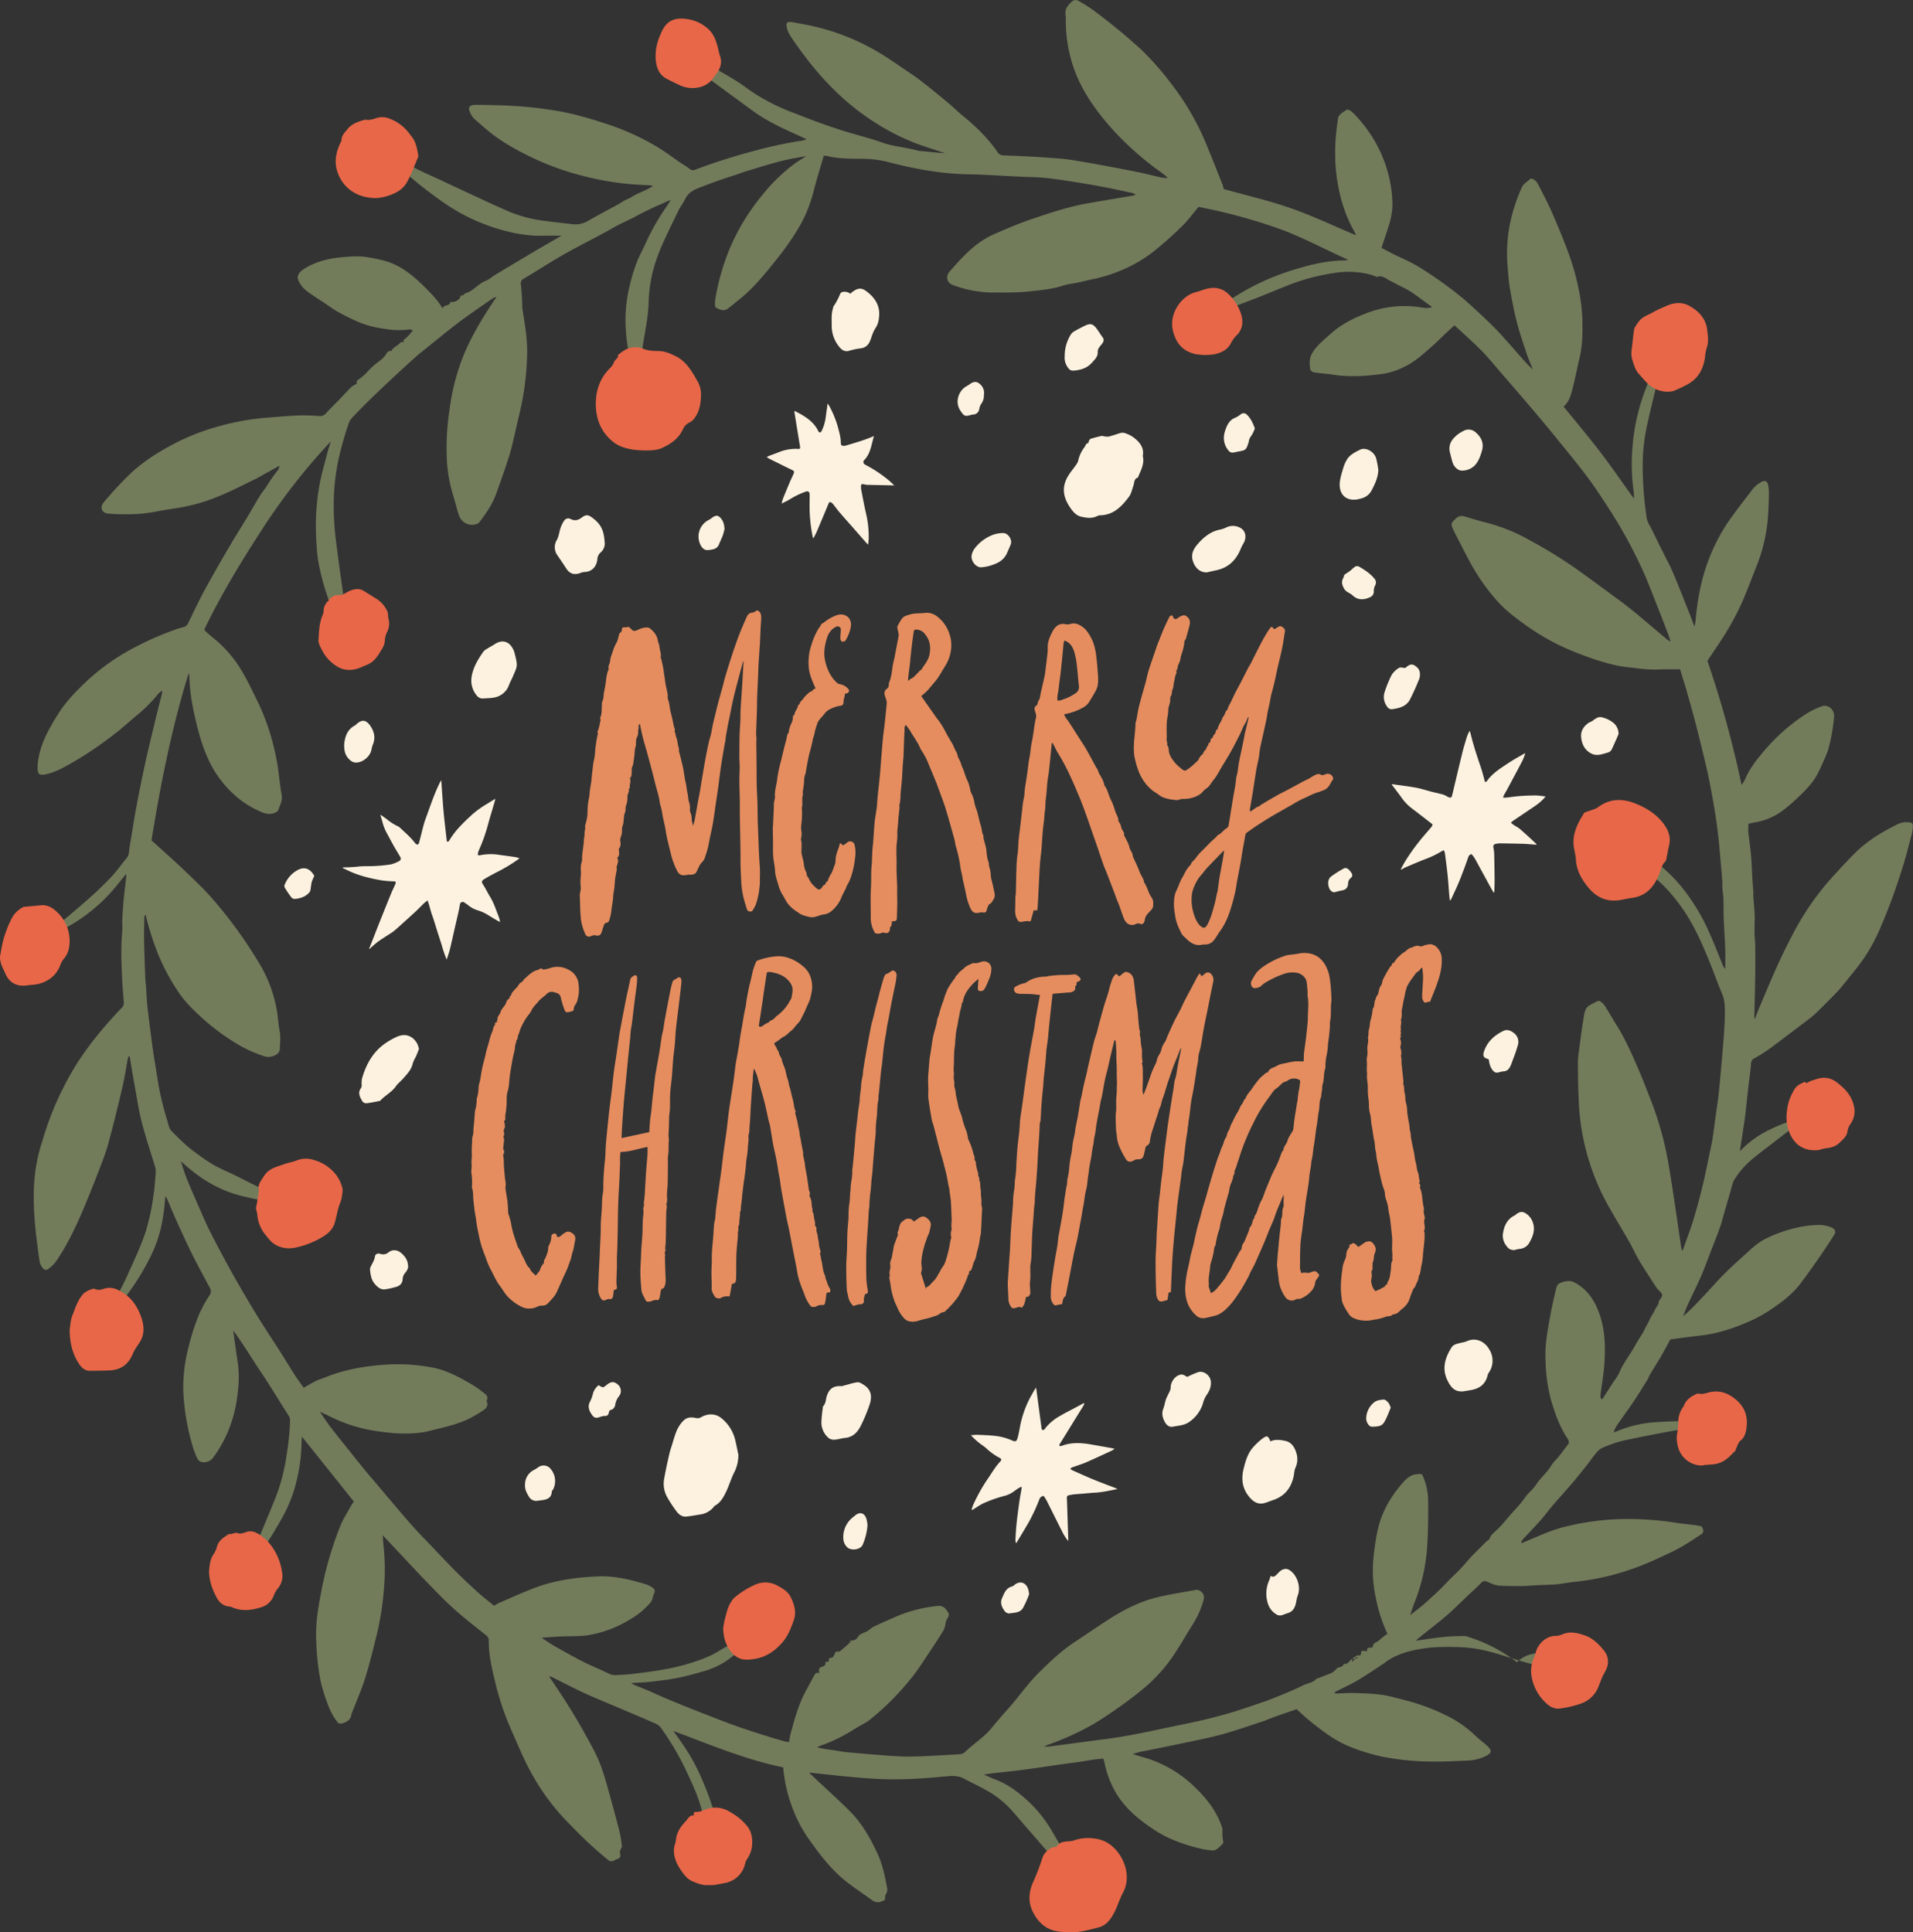 <svg xmlns="http://www.w3.org/2000/svg" width="1069.16" height="1080" viewBox="0 0 1069.16 1080"><rect x="0" y="0" width="1069.16" height="1080" fill="#333333" stroke="none"/><g id="Слой_2" data-name="Слой 2"><g id="text_531054152"><g id="text_531054152-2" data-name="text_531054152"><path d="M225.39 190.16c.78-.65 1.61-1.25 2.32-2 1-1 2-2.18 3-3.38-1.09-1-2.31-.58-3.31-.46a46 46 0 0 1-12.83-.6 54.73 54.73.0 0 1-15.13-4.13c-5.07-2.36-10.13-4.69-14.73-7.93-3.42-2.4-7-4.59-10.45-7a29 29 0 0 1-4.91-3.9 14.12 14.12.0 0 1-2.76-4.57c-.86-2.28 1.19-4.52 3.21-5.81 6.93-4.43 14.69-6.14 22.76-6.73a62.89 62.89.0 0 1 10-.25 82.92 82.92.0 0 1 10.9 2c10.13 2.3 17.63 8.74 24.7 15.86 3.28 3.31 6.54 6.62 9.19 11.14.85-2.44 4-1 4.41-3.7 1.68.52 4.82-.73 5.45-2.62.35-1.06.39-1.39 1.34-.67.84-1.62 2.71-1.71 4-2.47 3.19-1.83 5.58-4.77 9.13-6.07 1.55-.57 2.85-1.82 4.28-2.72s3-1.87 4.53-2.78c5.87-3.51 11.72-7 17.61-10.51 5.17-3.05 10.37-6 15.71-9.13-3.15.0-6.08-.1-9 0-9.08.38-17.83-1.22-26.5-3.81a110.88 110.88.0 0 1-22-9.39 135.22 135.22.0 0 1-13.52-9c-4.4-3.19-8.67-6.58-12.83-10.09a35.55 35.55.0 0 1-7.76-8.81 4.86 4.86.0 0 1-.79-2.75 11.68 11.68.0 0 1 1.63.79c6.19 4.23 13 7.37 19.77 10.41 3.92 1.75 7.77 3.64 11.67 5.44 9.61 4.44 19.16 9 28.86 13.25a73.93 73.93.0 0 0 18.92 5.39c5.93.86 11.9 1.46 17.86 2.18a13.79 13.79.0 0 0 8.72-2c5.35-3.07 10.81-5.94 16.22-8.91 1.07-.59 2.13-1.21 3.15-1.88 1.54-1 3.35-1.49 4.88-2.48 3.66-2.37 8-3.47 11.88-6.18a20.17 20.17.0 0 0-2.43-.39A160.89 160.89.0 0 1 326 98.37 153.22 153.22.0 0 1 299.34 89c-8.78-4.08-17.25-8.63-24.91-14.58-3.09-2.39-5.93-5.11-8.94-7.62a11.46 11.46.0 0 1-3.16-5 2 2 0 0 1 1.33-2.89 8.76 8.76.0 0 1 2.55-.33c6.31.14 12.62.17 18.92.52a228.63 228.63.0 0 1 26.95 3c10.08 1.77 19.76 4.76 29.43 8a136.14 136.14.0 0 1 25.1 11.61c5 2.91 9.65 6.5 14.46 9.77a45.12 45.12.0 0 1 4.29 2.87 3 3 0 0 0 3.43.4 332.86 332.86.0 0 1 33.79-10.69 230.1 230.1.0 0 1 24.6-5.28 13 13 0 0 0 3.64-.93c-1.61-.75-3.2-1.52-4.82-2.25-8.83-3.94-17.61-8-25.44-13.76C413 56.29 405.45 50.77 397.9 45.21c-.84-.62-1.62-1.35-2.4-2.05-3.21-2.92-3.25-3.26-.68-7.33a5.79 5.79.0 0 1 1.25.38c5 2.87 10 5.65 14.89 8.66 3.32 2.06 6.43 4.46 9.66 6.67A113.51 113.51.0 0 0 443.1 62.91c10.13 4 20.32 7.86 30.78 11 6.42 1.9 12.92 3.55 19.21 5.79 6.45 2.3 13.29 2.59 19.79 4.49a19.64 19.64.0 0 0 3.37.36c4 .43 7.93.86 12 1.09-3.7-1.21-7.39-2.45-11.1-3.65A121.89 121.89.0 0 1 491.2 69.83c-19-11.53-33.86-27.26-46.45-45.34a57.28 57.28.0 0 1-3.36-5A14.51 14.51.0 0 1 439.66 15c-.38-2.33.4-3 2.73-2.65 4.52.77 9 1.56 13.49 2.62a127.65 127.65.0 0 1 34.7 14c5 2.92 9.77 6.32 14.6 9.56 3.25 2.18 6.53 4.35 9.62 6.75 5.17 4 10.23 8.16 15.26 12.34 2.71 2.25 5.19 4.77 7.92 7 7.37 6 14.15 12.57 19.57 20.42a3.63 3.63.0 0 0 3 1.78c3.81.21 7.63.29 11.45.49 4.66.24 9.32.5 14 .84 4.18.31 8.37.55 12.5 1.19 7.5 1.16 14.95 2.56 22.42 3.93 5.25 1 10.49 2 15.71 3.07 3.91.82 7.78 1.82 11.68 2.71a13 13 0 0 0 4.43.34c-1.14-.93-2.23-1.91-3.41-2.77a171.26 171.26.0 0 1-27.1-23.79c-7.53-8.37-14.27-17.23-19.12-27.44a75.8 75.8.0 0 1-5.56-16.5 78.81 78.81.0 0 1-1.84-19 7.64 7.64.0 0 0-.16-1.43c-.59-3.48 1.4-5.74 3.78-7.77 1.31-1.12 2.74-.67 4 .1a94.7 94.7.0 0 1 8 5.12 336.5 336.5.0 0 1 26.56 21.89 160.62 160.62.0 0 1 16.81 19.13A145.61 145.61.0 0 1 674.6 81.57c2.92 7.14 5.76 14.31 8.6 21.48a21.36 21.36.0 0 1 .72 2.6c12.57 3.53 25.31 6.47 37.57 10.75s24.09 9.94 36.37 15.1c-.32-.72-.55-1.38-.89-2-5.61-9.88-8.62-20.56-10.05-31.77a108 108 0 0 1 0-24.77c.22-2.09.56-4.16.79-6.24.33-2.93 2.9-3.85 4.81-5.31.36-.28 1.34.0 1.85.26a11 11 0 0 1 2.44 2A78.45 78.45.0 0 1 770.3 82.45a74.71 74.71.0 0 1 7 21.37 66.24 66.24.0 0 1 .92 11.07A41.26 41.26.0 0 1 776 126.66c-1.2 3.92-2.56 7.79-3.9 11.87 2.33 1.22 4.65 2.49 7 3.66 3.83 1.9 7.79 3.55 11.52 5.64 3.9 2.19 7.64 4.68 11.34 7.19 3.55 2.41 7 4.95 10.43 7.57 3 2.33 6 4.74 8.83 7.32 5.08 4.66 10.18 9.3 15 14.25 5 5.2 9.67 10.76 14.49 16.17a77.22 77.22.0 0 0 6 6.21c-1.2-3-2.54-6.06-3.57-9.18-1.93-5.79-3.92-11.58-5.43-17.49-1.58-6.18-2.77-12.46-3.85-18.75-.69-4-.89-8.15-1.28-12.23a84.19 84.19.0 0 1 1.69-25.48A97.36 97.36.0 0 1 850.42 105c1.06-2.44 3.38-3.54 5.15-5.26a5.78 5.78.0 0 1 4 3.17c2.59 5.1 5.32 10.14 7.61 15.38 3.32 7.58 6.52 15.22 9.37 23a134.76 134.76.0 0 1 5.91 21.11 98.29 98.29.0 0 1 1.91 16.15c.17 7.21.12 14.45-1.58 21.56-1.25 5.25-2.27 10.57-3.58 15.81-1 4-1.79 8.23-5.33 11.33 6.9 8.52 13.85 16.71 20.37 25.24s12.48 17.24 18.87 26.12a24 24 0 0 0 0-3.3 111 111 0 0 1-.9-23.18 115.4 115.4.0 0 1 9.27-39c1.75-4 3.55-8.05 5.46-12a13.09 13.09.0 0 1 5.31-6.22 60.85 60.85.0 0 0-4.93 14.22c-2.4 9.83-4.85 19.65-7 29.54a105.19 105.19.0 0 0-2.24 23.31 195 195 0 0 0 2.27 27.64c.35 2.34 1.95 4.51 3 6.72 2.51 5.12 5 10.21 7.59 15.32 1.18 2.37 2.48 4.7 3.54 7.13 1.6 3.65 3.06 7.37 4.55 11.07q2.66 6.6 5.26 13.21c.87 2.2 1.69 4.41 2.74 7.16.26-1.39.51-2.26.58-3.14 1-11.47 3-22.74 7.06-33.55a102.87 102.87.0 0 1 12.52-23.74c3.77-5.3 7.81-10.4 11.72-15.59a16.82 16.82.0 0 1 5.3-4.73c2-1.1 3.37-.78 3.91 1.39a19.12 19.12.0 0 1 .47 4.84c0 3.91-.16 7.82-.41 11.72A92.52 92.52.0 0 1 981.9 316c-2.36 5.94-4.61 11.92-7.06 17.82a150.64 150.64.0 0 1-13.29 24.62c-2.4 3.66-4.86 7.27-7.3 10.92a586.6 586.6.0 0 1 19.11 69.41 25.46 25.46.0 0 0 1.92-3.12c2.58-6.19 6.75-11.35 11-16.35a107.68 107.68.0 0 1 20.83-18.75 47.84 47.84.0 0 1 10.85-5.72c4.11-1.49 7.48 2.23 7.08 5.91a98.74 98.74.0 0 1-3.35 18.47 64.34 64.34.0 0 1-2.94 7.1c-.92 2.08-1.84 4.16-2.9 6.17-2.88 5.48-7.26 9.75-11.69 13.92a92.22 92.22.0 0 1-8.52 7.16 35.68 35.68.0 0 1-14.72 6.08c-1.21.22-2.4.53-3.76.84.0 1.65-.14 3.26.0 4.84.46 4.42 1.14 8.82 1.53 13.25.35 3.86.41 7.75.64 11.63.16 2.79.41 5.57.59 8.36.0.76-.05 1.53.0 2.29.11 1.7.27 3.4.39 5.1.15 2.15.36 4.29.38 6.44.0 3-.14 6-.1 9 0 2.17.36 4.34.39 6.52.07 5.81.12 11.62.0 17.44-.09 7.55-.32 15.1-.49 22.65.0.37.07.73.18 1.8 1-2.54 1.69-4.47 2.49-6.36 3.56-8.35 7-16.75 10.78-25 2.81-6.18 5.89-12.24 9.06-18.24a152.25 152.25.0 0 1 22.59-31.63c3.48-3.8 7-7.6 10.61-11.26 7-7.06 15.38-12.19 24.26-16.58a11.41 11.41.0 0 1 6.32-1.11c1.84.16 2.39.68 2.28 2.57a24.35 24.35.0 0 1-.81 4.79c-1.39 5.35-2.72 10.71-4.34 16-1.93 6.28-4 12.54-6.24 18.71-2.38 6.42-4.92 12.79-7.69 19.05a94.94 94.94.0 0 1-12.72 20.88c-2.9 3.64-5.81 7.27-8.78 10.85-1.27 1.53-2.68 2.95-4.09 4.37-3.14 3.17-6.28 6.33-9.49 9.43a48.51 48.51.0 0 1-4.11 3.46c-4.29 3.29-8.61 6.53-12.93 9.78-5.6 4.24-11.09 8.65-17.33 12a3.34 3.34.0 0 0-1.9 3.13c-.38 4.44-1 8.85-1.53 13.27-.64 5.64-1.21 11.29-1.88 16.93-.26 2.23-.71 4.43-1 6.65-.58 3.76-1.14 7.51-1.82 12a55.74 55.74.0 0 1 15.76-11.66c5.66-2.79 11.4-5.37 18-6 0 1.42-.95 2-1.71 2.55-4.68 3.63-9.41 7.2-14.08 10.84-4.49 3.49-9.13 6.82-13.31 10.65a47 47 0 0 0-7.59 9.26c-1.38 2.17-1.75 5-2.53 7.54-.93 3.08-1.82 6.18-2.72 9.28-1 3.35-1.78 6.76-2.93 10-1.67 4.76-3.57 9.44-5.39 14.15-1.72 4.47-3.35 9-5.24 13.37-2 4.55-4.21 9-6.3 13.45a91.07 91.07.0 0 0-3.64 8.72c.89-.78 1.82-1.52 2.67-2.33 5.69-5.42 10.9-11.28 16.21-17 5-5.47 10.59-10.51 16.12-15.51 3.41-3.09 6.78-6.32 11-8.38a76.31 76.31.0 0 1 20.49-6.85 57.48 57.48.0 0 1 10-.91 18.72 18.72.0 0 1 6.37 1.41c1.75.66 2.79 2.16 1.57 4.07q-8.84 13.85-18.68 27c-4.33 5.83-10 10.22-15.94 14.23a78.14 78.14.0 0 1-12.14 6.88c-9 4-18.29 7.17-28.19 8.25-5.51.6-11 1.4-16.65 2.13-1.66 3-3.33 6.24-5.15 9.37-2 3.43-4.14 6.78-6.17 10.18-.54.89-.85 1.92-1.4 2.81-2.55 4.11-5.06 8.26-7.76 12.28-3.06 4.56-6.34 9-9.45 13.51a29.43 29.43.0 0 0-1.81 3.72 9.22 9.22.0 0 0 1.44-.35 66.49 66.49.0 0 1 21.34-5.2c5.9-.4 11.83-.66 17.75-.64 4.09.0 8.23.39 12 2.32.88.44 1.67 1.05 2.9 1.83-.83.23-1.09.39-1.31.34a42.21 42.21.0 0 0-16.27.12q-16.23 2.81-32.34 6.27a72.06 72.06.0 0 0-11.89 4.1 10.76 10.76.0 0 0-3.6 3.15c-1.69 2-3.13 4.19-4.76 6.24-2.77 3.49-5.54 7-8.43 10.37-3.56 4.18-7.28 8.22-10.85 12.39-2.39 2.79-4.53 5.79-7 8.55-3.07 3.47-6.33 6.77-9.47 10.18a13.26 13.26.0 0 0-1.19 1.82l.34.5 2.71-1.13c7.15-2.95 14.15-6.3 21.74-8.08a144.81 144.81.0 0 1 37.82-4.24A172.66 172.66.0 0 1 935.89 851c3.94.67 8 1 11.92 1.5.67.08 1.31.29 2 .35 1.28.12 1.77.92 2 2a2.28 2.28.0 0 1-1 2.73c-3.86 2.46-7.64 5.09-11.64 7.32s-8.16 4.09-12.31 6A148.59 148.59.0 0 1 9e2 880.61a142.58 142.58.0 0 1-19.89 3.53c-3.49.34-6.94 1.08-10.44 1.4s-6.83.29-10.24.46c-2.94.14-5.88.46-8.83.49-4.35.0-8.71.0-13-.24a16.51 16.51.0 0 1-5.11-1.61c-3.26-1.41-3.18-1.42-5.68 1.12-2 2-4.15 3.88-6.21 5.83-4 3.76-7.83 7.7-12 11.28-4.93 4.25-10.12 8.2-15.18 12.29-.74.59-1.43 1.23-2.2 1.89 5.47-.75 10.79-1.63 16.15-2.16a106.87 106.87.0 0 1 11.74-.43A1e2 1e2.0 0 1 846 918.05a87.6 87.6.0 0 1 28.69 14.59A18 18 0 0 1 876.9 935l-.34.63c-.87-.17-1.75-.28-2.59-.51-8.19-2.29-16.4-4.54-24.57-6.9-5.77-1.67-11.45-3.72-17.27-5.18a75.06 75.06.0 0 0-17.85-2.44 131.08 131.08.0 0 0-13.74.18c-8.48.86-16.85 2.4-24.32 6.94-1.05.64-2 1.49-3 2.16-4.73 3.1-9.39 6.32-14.26 9.2-4 2.35-8.21 4.27-12.33 6.38-.24.13-.45.32-.93.66a3.58 3.58.0 0 0 1 .43c3.51-.08 7-.38 10.54-.26 7 .22 14 .37 20.92 2.17 4.63 1.2 9.31 2.26 13.86 3.78a112.54 112.54.0 0 1 19.22 8.09A63.17 63.17.0 0 1 824.44 970c1.92 1.86 4.07 3.49 6.1 5.23a14.33 14.33.0 0 1 1.63 1.58c1.55 1.9 1.21 3-.92 4.23a24.4 24.4.0 0 1-11.24 3c-6.29.25-12.58.62-18.87.55a146.44 146.44.0 0 1-29.3-2.89 112.07 112.07.0 0 1-16.39-5c-8.85-3.36-16.12-9-23.37-14.81-2.6-2.08-5-4.42-7.42-6.58-4.32 1.52-8.78 3-13.22 4.64-2.06.73-4.05 1.65-6.13 2.33-7.3 2.38-14.55 4.94-21.95 7-6.7 1.86-13.55 3.19-20.35 4.64-7.66 1.63-15.34 3.15-23 4.7a36.49 36.49.0 0 0-6.9 1.82c1.76.52 3.51 1.07 5.27 1.57a67.59 67.59.0 0 1 28.89 16.36c6.57 6.26 12.27 13.28 15.38 22a7.15 7.15.0 0 1 .6 2.48 22.1 22.1.0 0 0 .35 6.18 2 2 0 0 1-.3 1.62c-1.8 1.59-3.27 3.92-6.14 3.59a50.66 50.66.0 0 1-7-1.16c-8.63-2.19-17-5.07-24.55-10-8.47-5.51-16.31-11.77-21.67-20.58a55.07 55.07.0 0 1-6.34-15.91c-.26-1.11-.53-2.21-.86-3.61-5.67.26-11.13 1.58-16.67 2.24s-11.15 1.57-16.73 2.35-11.16 1.63-16.76 2.28-11.14 1.07-16.69 2c2.17.94 4.3 2 6.51 2.8 7.2 2.73 13.12 7.33 18.68 12.51a74 74 0 0 1 13.2 16.88c3.32 5.69 6.69 11.36 9.78 17.18 1.87 3.53 3.26 7.33 4.82 11a3.19 3.19.0 0 1-.06 2.37 16.75 16.75.0 0 1-1.61-1.41q-8.35-9.64-16.69-19.32c-3.5-4-7-8.07-10.54-12.11-3.06-3.53-6-7.14-9.19-10.58a53.88 53.88.0 0 0-13.23-10.38c-4.25-2.39-8.66-4.47-13-6.75-2.94-1.55-6-1.51-9.22-1.22-12 1.13-24 2.07-36.11 1.59-5.72-.23-11.43-.65-17.13-1.18-7.86-.72-15.71-1.63-23.95-2.5 1.23 1.19 2.32 2.26 3.43 3.3 6.54 6.16 13.27 12.14 19.59 18.52 6.72 6.79 11.36 15 15.34 23.68 2.72 5.87 4 12.14 5.18 18.43a5.17 5.17.0 0 1-.59 4.13c-.52.78-.39 2-.57 3.16-2.32 1.22-4.59 2-7.11.14-5.15-3.8-10.58-7.25-15.52-11.31-7.59-6.24-13.57-14-19.24-22a76.3 76.3.0 0 1-9.21-16.81 84.5 84.5.0 0 1-5.74-24.14c-21-4.3-40.73-12.64-61.35-20.34 2.09 3 3.82 5.37 5.47 7.81a110.59 110.59.0 0 1 11 20.41 154.29 154.29.0 0 1 6.57 18.27c1 3.89.71 8.16.89 12.26a11.67 11.67.0 0 1-.74 2.87c-.71-1.15-1.15-1.73-1.47-2.38a82.75 82.75.0 0 1-6-15.47c-2-7.72-5.45-14.88-8.81-22.06a151.52 151.52.0 0 0-13.7-23.2 7.15 7.15.0 0 0-2.71-2.42c-6.17-2.74-12.41-5.33-18.62-8-7.26-3.09-14.59-6-21.77-9.32-6-2.75-11.9-5.88-17.84-8.82a15.49 15.49.0 0 0-1.77-.56c1.57 2.4 2.84 4.36 4.15 6.28 6 8.87 11.56 18 16.73 27.4 3 5.44 6.06 10.85 8.17 16.71 1.45 4 2.67 8.16 3.83 12.29q3.35 12 6.47 24a73.73 73.73.0 0 1 1.28 7.59 2.47 2.47.0 0 1-.13 1.66 4.12 4.12.0 0 0-.69 3.74 2 2 0 0 1-1.48 2.44 13 13 0 0 0-2.09.93 2.77 2.77.0 0 1-3.41-.49 216.26 216.26.0 0 1-20.17-18.7A127.66 127.66.0 0 1 302.37 1e3a143.9 143.9.0 0 1-10.47-19.1c-2.77-6.3-5.6-12.57-8.25-18.92a158.34 158.34.0 0 1-7.48-24.3c-1.63-6.8-3.06-13.62-3-20.65a3.67 3.67.0 0 0-1.6-3.12c-5.72-4.54-11.5-9-17-13.88-5-4.41-9.61-9.18-14.24-13.95-6-6.14-11.8-12.44-17.68-18.68-2.79-2.95-5.57-5.91-8.77-9.32.2 2.48.31 4.42.51 6.35a126.25 126.25.0 0 1 .22 23.41 167.83 167.83.0 0 1-4.18 26.47c-2 7.93-3.91 15.9-6.36 23.7-2 6.44-4.79 12.64-7.23 19a5 5 0 0 0-.41 1.07c-.39 3-2.27 4.35-5 5.11-1.32.36-2.31.19-3-.87a35.33 35.33.0 0 1-3.62-5.83 95.48 95.48.0 0 1-5.66-17.1 136.62 136.62.0 0 1-2.44-23.61c-.37-10 1.58-19.78 3.5-29.53a196.25 196.25.0 0 1 9.91-33.15c1.51-3.88 3.87-7.44 5.88-11.12.55-1 1.24-1.92 1.76-2.72l-29-36.26c-.08 1.06-.2 1.95-.22 2.84a97.3 97.3.0 0 1-3.49 24.62 80.16 80.16.0 0 1-7.81 18.69c-4.25 7.38-8.53 14.73-13.91 21.36a31.12 31.12.0 0 1-3.41 3.48 17.83 17.83.0 0 1-2.82 1.69c1.93-3.84 3.7-7.06 5.17-10.41 2.69-6.12 5.2-12.3 7.77-18.47q2-4.89 4-9.79a107.1 107.1.0 0 0 6-22.85 146.54 146.54.0 0 0 2.08-19.93 5.57 5.57.0 0 0-1.07-3.41c-3.67-5.7-7.19-11.5-10.83-17.22-2.67-4.2-5.49-8.3-8.18-12.48-3.75-5.84-7.46-11.71-11.67-17.46.14 1.17.27 2.33.44 3.5.72 5.11 1.43 10.21 2.19 15.31a60.58 60.58.0 0 1-.17 16 74.89 74.89.0 0 1-5.71 22.37 71.49 71.49.0 0 1-8 13.87 6.36 6.36.0 0 1-6.8 2.37 4.27 4.27.0 0 1-2.15-2.1 50.62 50.62.0 0 1-2.6-7 127.13 127.13.0 0 1-5.15-31 88.35 88.35.0 0 1 3.13-24.62 112.75 112.75.0 0 1 5.94-18.19 74.05 74.05.0 0 1 5.49-10 3.88 3.88.0 0 0 .24-4.46c-3.46-6.48-7-12.93-10.26-19.52-3.34-6.76-6.39-13.66-9.5-20.53-1.41-3.13-2.67-6.32-4-9.47a11.13 11.13.0 0 0-1.12-1.57c-.63 11.37-2.68 21.9-7.24 31.72a138.87 138.87.0 0 1-14.69 24.19c-2.72 3.67-6 6.92-9.08 10.33-.27.31-.78.39-1.72.83.58-1.22.91-2 1.28-2.67 3.54-6.88 7.42-13.62 10.54-20.69 3.54-8 7.41-15.86 10.09-24.25a128.5 128.5.0 0 0 4.25-19.83c.63-4.14.9-8.34 1.25-12.52a9.24 9.24.0 0 0-.27-3.32c-2.45-8.23-5.24-16.37-7.4-24.68-1.74-6.72-2.76-13.63-4-20.47-.83-4.41-1.55-8.84-2.3-13.26-.21-1.21-.39-2.43-.63-4-.41.54-.79.83-.86 1.18-1.09 5.61-1.93 11.27-3.23 16.82-2.45 10.48-5 20.94-7.83 31.31-1.48 5.4-3.6 10.63-5.61 15.87-2.45 6.4-5 12.75-7.66 19.09-4.31 10.42-9.11 20.58-15.38 30a19.62 19.62.0 0 1-4.74 4.92c-1.19.88-2.28.76-3-.19a8.33 8.33.0 0 1-1.94-3.7C20 690.25 18.06 675.17 19.2 659.9a94.45 94.45.0 0 1 4.46-22.15 172.83 172.83.0 0 1 20.1-44.53 194.58 194.58.0 0 1 17.76-22.87c2.15-2.44 4.32-4.88 6.64-7.15a3.81 3.81.0 0 0 1-3.38c-.3-4.27-.73-8.54-.91-12.81-.37-8.86-.77-17.71.09-26.57.2-2.05-.1-4.15.0-6.22.2-3.9.45-7.81.81-11.7.41-4.25 1-8.48 1.45-12.72a6.85 6.85.0 0 0-.16-1.24c-1.35 1.64-2.52 3-3.6 4.38A95.09 95.09.0 0 1 41.26 516c-3.58 2.2-7.27 4.22-11 6.21a26 26 0 0 1-4.3 1.58c-.81.26-.83.19-2.38-.8 3.45-.92 5.79-3.33 8.25-5.46 10.29-8.87 20.94-17.36 30.26-27.29 3.13-3.34 5.78-7.13 8.72-10.64 1.56-1.86 1.24-4.15 1.62-6.25 1.28-7.12 2.28-14.28 3.6-21.38q2.27-12.23 4.9-24.36c1.71-7.89 3.63-15.73 5.51-23.58 1.12-4.71 2.32-9.39 3.52-14.08a11.83 11.83.0 0 0 .66-4 14.51 14.51.0 0 0-2.29 2 83.2 83.2.0 0 1-12.53 12.43c-4.14 3.51-8.2 7.14-12.52 10.43a201.91 201.91.0 0 1-22.12 15c-5.11 2.9-10.18 6-16.14 7.07-2.71.46-3.89-.15-4-2.92a30.76 30.76.0 0 1 .79-7.64c1.83-8.43 6-15.8 10.53-23 4.71-7.57 10.93-13.78 17.38-19.76A120.76 120.76.0 0 1 75.57 361.7a167.59 167.59.0 0 1 20.93-9.28 45.5 45.5.0 0 1 6-1.89 3.62 3.62.0 0 0 2.68-2.27c2.94-6 5.74-12.06 8.91-17.93 4.49-8.3 9.21-16.48 14-24.63 3.44-5.9 7.11-11.67 10.64-17.52 2.23-3.7 4.31-7.5 6.59-11.17 1.31-2.13 3-4 4.3-6.17a69.6 69.6.0 0 1 5.79-8.13 8.77 8.77.0 0 0 .78-2.4l-6.11 3.38c-2.51 1.39-5 2.88-7.52 4.14-6.24 3.05-12.43 6.25-18.83 8.92a102.21 102.21.0 0 1-26 7.43c-6.52.85-13 2.47-19.5 3a119.74 119.74.0 0 1-17.46-.09c-3.93-.23-5.24-3.42-2.65-6.49 4.13-4.89 8.45-9.66 13-14.17C78.61 258.92 87.5 253.18 97 248.2a119.55 119.55.0 0 1 23.08-9.29 140.88 140.88.0 0 1 27.53-5.33c6.26-.49 12.52-1.09 18.8-1.36a105 105 0 0 1 11.89.32 4.42 4.42.0 0 0 4-1.66c2.6-2.86 5.38-5.53 8.07-8.31 2-2.11 4-4.33 6.11-6.36a13.39 13.39.0 0 1 3-1.69c-.76-1.47.8-2.35 1.33-2.7 3.42-2.26 5.7-5.69 8.88-8.2 2-1.6 4.39-3.05 5.91-5.38.64-1 1.34-2.47 3.08-2a7.42 7.42.0 0 1 3.12-3 12.69 12.69.0 0 0 2.29-2.07l1.7.08zM757.5 927.25l-2-.06c1.56-.43 2.41-2.62 4.51-1.82.09.0.82-.92.72-1.25-.38-1.28.62-1.29 1.25-1.39a6.5 6.5.0 0 1 1.93.26c.14-.69.27-1.32.39-1.86l3-.45c-.19-2.66 2.4-2.65 3.57-3.92a33 33 0 0 1 4.56-3.55 87.29 87.29.0 0 1-6.56-20.43 72.15 72.15.0 0 1-1.12-23.4c.53-4.64 1.16-9.29 2.15-13.85 2.21-10.19 7.24-19 14.09-26.76 2.2-2.5 4.5-4.54 8.08-4.82 2.39-.19 2.58-.41 3.48 1.8a35.93 35.93.0 0 1 2.64 13.42c.07 8.23.0 16.47-.51 24.67a102.83 102.83.0 0 1-7.16 32c-.83 2.09-1.47 4.25-2.38 6.92 3.09-2.47 5.75-4.39 8.17-6.56 3.94-3.54 7.92-7.07 11.53-10.93s7.89-7.52 11.4-11.75 7.54-7.9 11.36-11.8c.62-.63 1.7-1 1.93-1.76.73-2.28 2.74-3.53 4.22-5 3.32-3.23 6.12-6.9 9.18-10.31a63.5 63.5.0 0 0 6.25-7.42c1.74-2.66 4.54-4.66 6.38-7.5s4.33-5.13 6.44-7.75c1.44-1.79 2.5-3.91 4.1-5.54 2.63-2.69 4.63-5.86 7-8.71 1.12-1.32.82-2.4.0-3.61-4.24-6.36-6.8-13.43-9-20.71a91.74 91.74.0 0 1-3.28-22.08 69.16 69.16.0 0 1 .27-11.15c.6-5.31 1.55-10.58 2.53-15.83.84-4.51 1.9-9 2.93-13.44.34-1.48.72-3.14 2.31-3.77 2.77-1.1 5.49-1.79 8.5-.12 7.08 3.92 11.07 10.2 13.6 17.48 3.12 9 3.36 18.37 2.71 27.74-.41 6-1.49 11.92-2.23 17.88a5.35 5.35.0 0 0 .32 1.63l.75.32 1.08-1.66 4.59-7.14c1.31-2 2.92-4 3.85-6.14 2.38-5.63 6.3-10.32 9.15-15.65 1.59-3 3.71-5.65 5.09-8.7.79-1.72 1.89-3.24 2.6-5s2-3.41 2.81-5.2 2.21-3.16 2.46-5.17A3.61 3.61.0 0 1 928 726c1.25-1.81 1.27-2.38-.06-4A22.21 22.21.0 0 1 926 720c-3.29-5-6.62-10.05-9.72-15.2-2.11-3.51-3.76-7.29-5.79-10.85-4.39-7.71-9.1-15.25-13.3-23.06a131.86 131.86.0 0 1-11.86-32.49 130.1 130.1.0 0 1-3-23.52c-.32-6.65-.37-13.32-.45-20a41.36 41.36.0 0 1 .38-6c.87-6.61 1.71-13.23 2.8-19.81.41-2.47.63-5.24 2.94-6.93a35.27 35.27.0 0 1 3.49-1.87c2-1.17 2.54-1.15 4.22.5a11 11 0 0 1 1.61 2c2.19 3.59 4.3 7.22 6.52 10.79 4.39 7.08 7.77 14.67 11.1 22.26 2.71 6.18 5.11 12.51 7.58 18.79a180.25 180.25.0 0 1 9.65 34.09c1.3 7.12 2.37 14.28 3.46 21.44 1.38 9.11 2.68 18.23 4 27.34a9.87 9.87.0 0 0 .69 1.74c.53-1.46.89-2.39 1.21-3.33 1.7-4.83 3.56-9.62 5-14.52q2.88-9.58 5.22-19.33c1.46-6 2.62-12.09 3.89-18.15.53-2.51 1.1-5 1.5-7.56.62-4 1.1-8 1.65-12s1.23-8.22 1.69-12.34c.62-5.6 1.11-11.2 1.6-16.81s1-11.35 1.41-17c.27-3.87.5-7.76.51-11.64s0-7.57-1.6-11.23c-2.41-5.62-4.4-11.42-6.71-17.08-4.34-10.63-8.86-21.17-15.52-30.64-5.67-8-12.16-15.22-20.31-20.84-5.35-3.69-10.56-7.59-15.88-11.32-2-1.4-4.17-2.57-6.23-3.89-.26-.17-.32-.65-.45-1 2-1.4 2.61-1.5 5.39-.62a78.44 78.44.0 0 1 26.57 15 85.3 85.3.0 0 1 13.24 14.26 114.27 114.27.0 0 1 12.67 21.77c2.84 6.25 5.26 12.7 7.89 19a12 12 0 0 0 1.17 1.66c0-4.05.11-7.45.0-10.85-.22-6-.64-11.92-.87-17.88-.14-3.5.0-7-.13-10.5-.07-1.89-.43-3.77-.56-5.67s0-3.6-.18-5.39c-.64-7.65-1.26-15.31-2.06-22.94-.55-5.2-1.24-10.39-2.12-15.54-1.22-7.21-2.49-14.41-4.07-21.54-2-8.82-4.17-17.59-6.41-26.34-1.65-6.46-3.5-12.87-5.32-19.28-1.1-3.85-2.34-7.66-3.55-11.6-2.41.0-4.71.0-7 0-3.14.0-6.29.23-9.42.13-2.86-.1-5.71-.45-8.54-.78-3.5-.42-7-.75-10.45-1.46a129.38 129.38.0 0 1-17.75-5.36 150.86 150.86.0 0 1-16.73-7.17 135.57 135.57.0 0 1-17.46-10.82c-5.85-4.18-11.43-8.6-16.07-14.13A117.32 117.32.0 0 1 822 315c-2.82-5.21-5.49-10.5-8.21-15.76-.7-1.36-1.38-2.74-2-4.15-.49-1.17-.81-2.54.17-3.54 2.07-2.1 3.33-3.87 6.88-2.81 3.93 1.17 7.84 2.43 11.82 3.39a99 99 0 0 1 24.1 9.71 260.91 260.91.0 0 1 25.9 15.92c8.58 6.09 17 12.35 25.5 18.6 2.93 2.15 5.76 4.44 8.56 6.76 5.66 4.71 11.27 9.49 16.91 14.22a21.28 21.28.0 0 0 2.05 1.32c-.49-1.58-.74-2.58-1.11-3.54-2.15-5.61-4.27-11.23-6.5-16.81-2.72-6.82-5.27-13.72-8.36-20.38a266.84 266.84.0 0 0-17.87-32.64c-3.84-5.94-7.68-11.89-11.86-17.57-4.69-6.37-9.72-12.5-14.7-18.64q-8-9.9-16.22-19.62c-5.84-6.91-11.78-13.73-17.69-20.57-3.54-4.11-7-8.32-10.73-12.24-3.55-3.72-7.43-7.13-11.18-10.66-1.57-1.48-3.19-2.9-4.57-4.14-1.59 1.44-2.92 2.6-4.2 3.81-2.92 2.76-5.73 5.64-8.76 8.27-4.86 4.23-9.53 8.62-15.62 11.35a40 40 0 0 1-11 3.63c-9.3 1.25-18.64 2-28 .55-3.21-.5-6.46-.74-9.69-1.15-1.54-.2-3.19-.48-3.42-2.42-.36-3-.46-5.82 1.23-8.6 2.76-4.52 6.89-7.7 10.71-11.09 5.76-5.12 12.67-8.52 19.84-11.25a58.54 58.54.0 0 1 31-3 10.65 10.65.0 0 0 5.46-.33c-1.5-1.07-2.63-1.86-3.74-2.67-4-2.9-7.77-6-12.27-8.16-2.64-1.24-5.17-2.71-7.77-4-2.13-1.1-4-3-6.81-2.08-.52.16-1.26-.35-1.9-.55-1.09-.35-2.16-.76-3.28-1a49.6 49.6.0 0 0-18.22-.7 116.7 116.7.0 0 0-27.8 7.51c-5.83 2.29-11.59 4.76-17.43 7-7.63 2.94-15.31 5.76-23.45 8.81a14.36 14.36.0 0 1 2-2.56c2.72-2.09 5.47-4.16 8.32-6.07A134.79 134.79.0 0 1 725 150.21c8.63-2.58 17.36-4.61 26.44-4.64a11.36 11.36.0 0 0 2-.39c-13.88-6.16-26.89-13.42-41-18.18a306.25 306.25.0 0 0-42.61-11.36c-3.15 3.75-5.8 7.45-9 10.59-4.88 4.79-10 9.39-15.29 13.71a78.35 78.35.0 0 1-11.34 7.54 87 87 0 0 1-18.51 7.4c-2.46.7-5 1.14-7.49 1.72-1.93.44-3.85.93-5.79 1.34-2.77.58-5.65.81-8.31 1.71-6.13 2-12.53 2.54-18.83 3.23-6.9.76-13.91.61-20.88.61a64 64 0 0 1-21.86-4.18c-3.39-1.24-4.17-4.85-1.76-7.59 1.39-1.58 2.8-3.14 4.21-4.71 6-6.65 12.54-12.65 20.87-16.25 6.93-3 13.9-6 21-8.38 10-3.4 20.13-6.76 30.6-8.65 8.28-1.49 16.58-2.83 24.87-4.25.7-.11 1.38-.33 2.54-.61a12.33 12.33.0 0 0-2-1c-5.11-1.1-10.22-2.25-15.36-3.23q-8.68-1.64-17.42-3c-7.71-1.22-15.42-2.46-23.25-2.65-4.67-.11-9.34-.4-14-.62-6.94-.32-13.89-.84-20.84-.93a161.82 161.82.0 0 1-23.67-2.15c-7.34-1.19-14.57-2.82-21.77-4.68a61 61 0 0 0-15.32-1.86c-6.5.0-13-.06-19.4-1.65a5.58 5.58.0 0 0-1.47.0c-1.9 6.6-3.88 13-5.57 19.45a78.64 78.64.0 0 1-7.74 19.62 150.26 150.26.0 0 1-13 18.76c-5.2 6.47-10.36 13-16.46 18.63-3.42 3.17-7.12 6-10.79 8.93-2.05 1.62-4.36.65-6.23-.27-1.47-.73-.87-2.73-.89-4.23a4.91 4.91.0 0 1 .09-.85A129.86 129.86.0 0 1 409 136.25a123.39 123.39.0 0 1 17.32-27.58 97.51 97.51.0 0 1 18.16-17.46c1.92-1.39 4-2.57 6-3.85a42.32 42.32.0 0 0-4.85.79c-10.29 1.63-20.09 5.07-30 8-1.18.35-2.31.87-3.47 1.26-3.43 1.14-6.89 2.19-10.29 3.4-3.75 1.32-7.46 2.76-11.18 4.17-3.25 1.24-6.11 2.89-7.74 6.24-1.12 2.3-2.73 4.37-3.86 6.67-3 6.15-6 12.31-8.83 18.57A110.55 110.55.0 0 0 366 147.7a79.26 79.26.0 0 0-3.49 21.65c-.32 8.53-2.23 16.79-3.43 25.17-.65 4.54-1.71 9-1.17 13.69a4.83 4.83.0 0 1-.31 1.4c-2.81-1.61-4-4.08-4.81-6.76a86.55 86.55.0 0 1-3-18.36 79.89 79.89.0 0 1 1.74-23.08 106.06 106.06.0 0 1 4.05-14c1.42-3.89 3.49-7.55 5.22-11.33A126.29 126.29.0 0 1 372 116.23c1-1.42 1.91-2.9 2.86-4.35a17 17 0 0 0-3.82 1.53c-5.35 2.3-10.63 4.73-15.74 7.52-3.24 1.77-6.65 3.22-9.92 4.92-2.93 1.53-5.77 3.24-8.68 4.81-7.27 3.9-14.65 7.59-21.81 11.68-7.49 4.29-14.74 9-22.15 13.41a2.89 2.89.0 0 0-1.64 3.25c.33 2.84.52 5.7.71 8.56.12 1.9-.05 3.83.25 5.69 1.34 8.48 2.86 16.91 2.53 25.58a156.87 156.87.0 0 1-2.76 25.5c-1.06 5.19-2.29 10.35-3.51 15.51-1.15 4.9-2.13 9.85-3.63 14.64-2.27 7.28-4.84 14.46-7.43 21.63-2.08 5.79-5.59 10.79-9.24 15.68a3.7 3.7.0 0 1-1.38 1 7.6 7.6.0 0 1-9.39-3.21 13.59 13.59.0 0 1-1.12-2.64c-1.19-4-2.25-8.1-3.46-12.13a80.36 80.36.0 0 1-3-19.77 143.1 143.1.0 0 1 1.61-26.31 123.33 123.33.0 0 1 8-30.63c4.42-10.55 10.27-20.24 16.57-29.71.49-.74 1.05-1.44 1.58-2.16a2.21 2.21.0 0 0-1.76.35c-2.2 1.49-4.41 3-6.57 4.5-4.49 3.18-9.05 6.27-13.41 9.63-6.52 5-12.89 10.26-19.32 15.42-1.32 1.06-2.66 2.11-3.92 3.25q-5.59 5-11.13 10.15c-4 3.75-8.07 7.5-12 11.32-3.34 3.22-6.65 6.49-9.84 9.85-1.69 1.77-3.79 3.57-4.53 5.75a192.83 192.83.0 0 0-5.9 20.92 123.93 123.93.0 0 0-2.53 24.42 156 156 0 0 0 1.36 21.29c1.18 9.44 2.48 18.87 3.83 28.29.66 4.63 1.49 9.24 2.38 13.83a20 20 0 0 0 3.78 8.9c.13.16.0.5.0.77-2.33-.09-3-.41-4.82-2.05a25.92 25.92.0 0 1-5.71-8.55 133 133 0 0 1-8.82-27.2c-1.42-6.53-1.7-13.18-1.94-19.85a127.63 127.63.0 0 1 1.94-25.91c1-5.82 2.72-11.51 4.18-17.24.63-2.47 1.43-4.89 2.15-7.33a348.44 348.44.0 0 0-38.92 50c-11.58 17.88-22.58 36-31.8 55.23.56.6.86 1 1.21 1.28 1.07 1 2.12 1.94 3.25 2.83a68.74 68.74.0 0 1 16.84 19.4c3.27 5.6 6 11.49 8.89 17.33a129.51 129.51.0 0 1 10.46 33c1.14 6.09 1.51 12.33 2.63 18.43.62 3.33-1 5.86-1.95 8.66-.23.69-1.41 1.22-2.26 1.53-2.58 1-5.07.35-7.47-.74A54 54 0 0 1 133 446a61.12 61.12.0 0 1-15.61-19.55 92.92 92.92.0 0 1-6.31-17.16c-2.77-10.25-5-20.57-5.25-31.24a9.27 9.27.0 0 0-.39-1.76c-9.49 30.64-15.68 61.88-20.77 93.44 5.46 4.95 11 9.8 16.32 14.84 5.49 5.2 11 10.35 16.12 15.94a247.9 247.9.0 0 1 27 36.66 75.45 75.45.0 0 1 10.77 28.5c.52 3.39.7 6.85 1.36 10.21s.28 6.85.17 10.28a3.86 3.86.0 0 1-.72 2.13c-1.54 2-5.28 3-7.85 2.14a75.7 75.7.0 0 1-17.06-8 124.7 124.7.0 0 1-17-12.71c-4.86-4.37-9.57-8.86-13.34-14.19A116.88 116.88.0 0 1 88.2 532.93a165.54 165.54.0 0 1-6.1-18.72c-.28-1-.42-2-.63-3a2.24 2.24.0 0 0-.82 1.63c-.06 4.28-.2 8.56-.11 12.84.13 7 .4 14 .66 21 .07 1.81.33 3.61.47 5.42.27 3.8.37 7.63.81 11.41.94 8 2 16.05 3.1 24.07.32 2.43.75 4.85 1.15 7.28.87 5.25 1.59 10.54 2.68 15.75s2.42 10.36 4 15.44c.66 2.18.85 4.53 2.74 6.43 4.26 4.27 8.51 8.54 13.45 12a113.42 113.42.0 0 0 9.49 6.47c4.06 2.28 8.4 4.08 12.59 6.13 4 2 8 4.05 12 6 4.28 2.13 8.59 4.21 12.87 6.34.86.42 1.94.68 2.28 2.11-7.89.93-15.18-1.15-22.49-2.79-13.66-3.05-25.08-10.22-35.22-19.71 1 3.33 2 6.55 3.23 9.67 2.1 5.17 4.34 10.29 6.59 15.41 2.1 4.79 4.11 9.64 6.48 14.29q6.09 11.94 12.6 23.65c4.36 7.79 8.9 15.48 13.55 23.1 4 6.57 8.33 13 12.46 19.45 3 4.74 5.91 9.54 8.94 14.26 1.54 2.4 3.26 4.67 4.76 6.8 2.43-1.37 4.62-2.72 6.91-3.85 1.53-.76 3.23-1.16 4.81-1.82 11.73-4.83 24.06-6.74 36.61-7.38a102.43 102.43.0 0 1 23.12 1.66c8.44 1.49 15.81 5.64 23.09 9.89a65.44 65.44.0 0 1 6.5 4.67c1.19.91 2.07 2 1.38 3.7a1.72 1.72.0 0 0 0 1.12c.77 2.16-.45 3.56-2 4.59a73.09 73.09.0 0 1-7.38 4.38c-6.08 3.13-12.71 4.68-19.29 6.31-2.22.54-4.43 1.16-6.68 1.53-8.68 1.42-17.36.76-26-.53a85.26 85.26.0 0 1-26.16-8.11c-1.92-1-3.9-1.85-5.85-2.77a131.05 131.05.0 0 0 7.82 11c2.74 3.53 5.56 7 8.36 10.48 3 3.78 6 7.57 9.1 11.31 2.18 2.66 4.43 5.25 6.65 7.87 6.17 7.28 12.26 14.63 18.55 21.8 4.1 4.67 8.47 9.09 12.76 13.59s8.79 9.3 13.32 13.82c3.85 3.85 7.84 7.57 11.9 11.22 2.89 2.61 6 5 8.87 7.37a29.37 29.37.0 0 1 2.73-1.57c6.58-2.82 13.1-5.79 19.78-8.35 11.52-4.41 23.61-6 35.87-6.5 9.29-.33 18.19 1.82 27 4.6a12 12 0 0 1 3.25 1.78 2.18 2.18.0 0 1 .77 3.21 13.46 13.46.0 0 0-.72 2.38 8 8 0 0 1-1.09 2.48 43.87 43.87.0 0 1-11.84 9.76A64.35 64.35.0 0 1 328.33 914c-4.79.7-9.73.42-14.6.65-3.48.17-7 .46-11 .73 2.27 1.51 4 2.78 5.87 3.87 3.36 2 6.77 3.89 10.19 5.76 3 1.65 6 3.29 9.13 4.77 3.93 1.89 8 3.52 11.89 5.45a8.65 8.65.0 0 0 4.65 1.06c2.76-.22 5.54-.25 8.28-.59 10.52-1.29 21-2.53 31.25-5.59 5.87-1.75 11.63-3.67 16.93-6.81q6.3-3.74 12.68-7.33c2.63-1.48 5.32-2.85 8-4.28l.48.48a34.18 34.18.0 0 1-2.83 4.06c-2.26 2.45-4.64 4.82-7.08 7.1a44 44 0 0 1-17.32 10.3c-5 1.51-10.09 2.92-15.22 4s-10.17 1.67-15.29 2.28c-3.64.43-7.32.52-11.59.81.9.52 1.26.78 1.65 1 2.47 1 5 2 7.42 3 4.12 1.78 8.19 3.68 12.33 5.4q9 3.72 18 7.25c6.76 2.64 13.52 5.29 20.35 7.73 5.73 2 11.55 3.82 17.35 5.66 3 .95 6 1.8 9.05 2.65a12.3 12.3.0 0 0 2.13.21c.27-1.57.38-2.91.73-4.19 1-3.69 1.95-7.39 3.16-11a76.2 76.2.0 0 1 5.8-14c1.34-2.34 2.53-4.76 3.87-7.09.7-1.22 1.14-2.92 3.39-2.15-.58-2-.19-3.27 1.64-3.65 1.54-.33 1.91-1.33 1.73-2.75h1.83c.16-.89-.28-2.17 1.1-2.19s1.58-.79 2-1.7.73-2.29 2.39-1.73c.26.09.73-.19 1-.42q2.49-2.09 4.92-4.24c.13-.12.05-.48.07-.73l.82.4.25-.65-1 .22c.35-.31.74-.92 1-.87a3.72 3.72.0 0 0 3.62-1.76c1.22-2 3.15-2.32 4.94-3.17 1.41-.67 2.5-2 3.9-2.69 3.92-1.91 7.93-3.65 11.92-5.4a78.69 78.69.0 0 1 24-6.24 5 5 0 0 1 4.58 1.86c1.54 2.07 2.4 2.83.53 5.59-.65 1-.69 2.34-1 3.52a10.68 10.68.0 0 1-.86 2.63c-2.73 4.33-5.49 8.66-8.35 12.9-3.19 4.74-6.23 9.63-9.84 14A149.5 149.5.0 0 1 486 961.33a11.76 11.76.0 0 1-1.15.85c-3.08 1.82-6.23 3.54-9.26 5.45A90.35 90.35.0 0 1 458 975.94a8 8 0 0 0-1.23.71 61.31 61.31.0 0 0 8.26 1.46c2.72.37 5.41 1 8.14 1.24 8 .74 15.92 1.43 23.89 2 4.76.33 9.54.55 14.3.41 8.17-.23 16.34-.74 24.5-1.24a5.61 5.61.0 0 0 3.4-1.15c4.79-4.81 10.77-8.3 15.06-13.68 3.21-4 6.69-7.85 10.09-11.73 5.47-6.23 10.18-13.1 16.1-18.95 6.2-6.13 12.47-12.15 19.77-17 6.14-4.07 12.22-8.24 18.4-12.25 8.47-5.49 17.36-10.25 27.19-12.73 7.39-1.87 15-3 22.48-4.38 2.1-.39 4.55 1.85 4.52 4a7.78 7.78.0 0 1-.31 2 50.28 50.28.0 0 1-6.41 14c-4.3 6.95-8.29 14.09-13.21 20.67A89.14 89.14.0 0 1 637.61 945c-4.35 3.55-8.88 6.89-13.49 10.11s-9.26 6.41-14.15 9.17a154.28 154.28.0 0 1-24.52 11c-.69.24-1.34.6-2 .9a21.06 21.06.0 0 0 5.24-.28c10-1.34 20-2.7 30.07-4 10.23-1.35 20.31-3.43 30.38-5.6 6.91-1.49 13.85-2.79 20.73-4.36q8.5-1.93 16.9-4.34c5-1.45 10-3.18 15-4.86 3.69-1.25 7.39-2.5 11-4 5.2-2.1 10.4-4.21 15.42-6.69 2.5-1.24 5.51-1.47 7.54-3.69.28-.31.89-.31 1.33-.48l5-2a16.66 16.66.0 0 0 2.84-1.19 12.88 12.88.0 0 0 2.07-2c1.11-1.14 3.32-.55 4-2.51.06-.17.7-.16 1.08-.22s.68.0.85-.11c.95-.9 1.85-1.85 2.77-2.78v1.77l1.83-1.71 1.58-.57C757.72 926 757.44 926.36 757.5 927.25z" fill="#727c5b"/><path d="M932.45 218.93a16 16 0 0 1-12.26-5.23c-1.45-1.52-2.79-3.14-4.22-4.68-1.93-2.1-2.69-4.73-3.5-7.36a12.81 12.81.0 0 1-.63-5.53c.5-3.93.88-7.88 1.39-11.81a5.09 5.09.0 0 1 .88-2 24.75 24.75.0 0 1 2.56-3.5c2.06-2.14 5-2.94 7.45-4.45a64.73 64.73.0 0 1 6.35-3c4.52-2.14 9.15-2.9 13.71-.39 5.43 3 9.31 7.24 10 13.74.14 1.33.33 2.66.39 4a14.62 14.62.0 0 1-.73 5.88 23.72 23.72.0 0 0-.91 5c-.93 6.66-3.81 12.07-9.93 15.32-2.44 1.29-4.94 2.48-7.48 3.54A11.53 11.53.0 0 1 932.45 218.93z" fill="#e86748"/><path d="M210 110.74c-11.55-.19-18.83-6.54-21.51-14.95-1.79-5.65-.62-10.7 1.68-15.77a5.11 5.11.0 0 0 .73-1.81c0-2.54 1.72-4 3.1-5.79 2.44-3.14 5.85-4.32 9.4-5.36a2.55 2.55.0 0 1 1.08-.15c2.06.4 3.87-.25 5.82-.89a10.57 10.57.0 0 1 5.6-.28 23.62 23.62.0 0 1 11.81 7.61c1 1.13 1.89 2.37 2.79 3.6 2.16 2.91 2.59 6.41 3.27 9.82a3 3 0 0 1-.32 1.61c-2 4.67-3.75 9.51-6.25 13.91a15.05 15.05.0 0 1-6 5.39A28.78 28.78.0 0 1 210 110.74z" fill="#e86748"/><path d="M38.93 743.24c.35-2 .4-5.26 1.55-8.08 1.73-4.26 3-8.87 6.4-12.27a8.43 8.43.0 0 1 2.27-1.47 16.57 16.57.0 0 1 2.56-1 1.89 1.89.0 0 1 1.3.0c1.68.87 3.33.49 5-.06 4.24-1.45 7.75.24 11.18 2.48 4.86 3.17 7.77 7.87 9.65 13.12 1.5 4.17 2.13 8.64.0 12.91-.77 1.59-1.9 3-2.83 4.52a21.92 21.92.0 0 0-1.76 3.22c-2.3 5.79-6.52 9-12.73 9.34-3.7.21-7.42.15-11.13.24-3.24.08-5.14-2.15-6.58-4.42C40.49 756.47 39 750.6 38.93 743.24z" fill="#e86748"/><path d="M396.1 1053.62c-3.18.33-6-.85-8.85-2s-4.59-3.37-6.26-5.71c-2.73-3.81-4.69-7.93-4.29-12.77.14-1.59.92-3.12 1.06-4.71.41-4.54 3-7.86 5.92-11 1-1.06 1.56-2.73 3.5-2.7.35.0 1.19-.53.27-1.16.42-.31.88-.92 1.26-.88 2.36.26 4.39-.92 6.45-1.6a14.86 14.86.0 0 1 12.61 1.55 32.39 32.39.0 0 1 9.89 8.12c2.55 3.31 3 7 2.65 11.19a16.85 16.85.0 0 1-3 7.5 5.71 5.71.0 0 0-.77 1.82 14.2 14.2.0 0 1-11.39 11.21c-2.07.38-4.13.81-6.2 1.11A19.62 19.62.0 0 1 396.1 1053.62z" fill="#e86748"/><path d="M116.85 877.79c.33-2.62.44-6.1 2.55-9.15a13.54 13.54.0 0 0 1.86-4.16c1-3.68 4-5.32 6.8-7.15 1.66.57 3-1.14 5-.36 1.27.51 3.17-.16 4.66-.68 2.64-.93 5 0 7 1.25a25.33 25.33.0 0 1 7.2 6.84 32.08 32.08.0 0 1 5.68 14.12 10.77 10.77.0 0 1-2.15 9.11 14.09 14.09.0 0 0-2.52 4.41 10.52 10.52.0 0 1-6.95 6.31c-5.32 1.72-10.76 2.39-16.16.07a5.31 5.31.0 0 0-1.63-.46c-3.4-.22-5.69-2.36-7.09-5C118.77 888.49 116.83 883.82 116.85 877.79z" fill="#e86748"/><path d="M871.29 955c-3 .17-5.45-1.37-7.37-3.24A26.36 26.36.0 0 1 856.16 938a18.22 18.22.0 0 1 1.24-11.64c.63-1.32.82-2.85 1.39-4.21 1.79-4.31 5.81-7.72 10.61-7.82a9.39 9.39.0 0 0 3.56-.76c4.37-2 8.6-.92 12.77.51 4.49 1.54 7.75 4.85 10.66 8.37a9.72 9.72.0 0 1 1.86 9.17c-.59 2-1.83 3.7-2.67 5.59s-1.46 3.71-2.22 5.56a16.08 16.08.0 0 1-9.69 9.38A58.7 58.7.0 0 1 871.29 955z" fill="#e86748"/><path d="M0 534.71c.55-2.88.94-5.8 1.67-8.62a63.28 63.28.0 0 1 4.71-12.47 14.56 14.56.0 0 1 6.4-6.51 2.08 2.08.0 0 1 .81-.26c3-.29 6-.51 9-.86 3.91-.45 7 1.49 9.46 3.94a22 22 0 0 1 6.58 19.5 12.5 12.5.0 0 1-3 6.51 13.07 13.07.0 0 0-2 3.67 16.12 16.12.0 0 1-4.69 6.67A18.5 18.5.0 0 1 18.5 550.4q-1.84.15-3.69.39c-5.49.71-9.62-1.56-11.77-6.49C1.7 541.24-.08 538.33.0 534.71z" fill="#e86748"/><path d="M951.41 819.13a13.94 13.94.0 0 1-13.87-11.69 16.61 16.61.0 0 1-.09-6.81 50.36 50.36.0 0 0 .54-6.75 14.24 14.24.0 0 1 2.68-7.43A2.13 2.13.0 0 0 941 786c1.14-3.51 3.9-5.35 7-6.81a2.13 2.13.0 0 1 1.24-.32c2 .59 3.93-.12 5.74-.58 6.21-1.57 11.24.44 15.77 4.48 5 4.42 6.31 10.1 5.19 16.32-.39 2.14-1.06 4.51-3.21 6.14-1.17.88-1.6 2.75-2.34 4.19-.25.5-.26 1.19-.63 1.55-2.72 2.74-5.25 5.6-9.23 6.88C957.27 818.87 954 818.43 951.41 819.13z" fill="#e86748"/><path d="M1008.79 604.61l.62.84c1.05-.51 2-1 2.89-1.39.59-.24 1.25-.32 1.84-.55 4.5-1.75 8.63-1.52 12.63 1.59 3.77 2.93 7 6.12 8.69 10.72s1.42 8.82-1.56 12.87a9.4 9.4.0 0 0-1.41 4c-.45 2.55-2.38 4-4 5.65-2.23 2.36-5.12 3.22-8.29 3.5-1.4.13-2.76.83-4.17 1-8.94.8-14.42-4.18-16.74-12.17-1.32-4.55-.86-9.11.06-13.55a31.25 31.25.0 0 1 3.4-8C1004 606.68 1006.47 605.69 1008.79 604.61z" fill="#e86748"/><path d="M597.69 1080c-2.23-.16-4.5-.13-6.7-.51-6.11-1-10.29-4.56-13.27-10-3.45-6.32-2.84-12.26.13-18.5a122 122 0 0 0 4.83-12.83c.92-2.68 4.15-5.6 7-5.91.24.0.7.17.74.09 2.22-4.12 6.68-2.48 10-3.73a23.51 23.51.0 0 1 11.26-1 18 18 0 0 1 9.85 4.24c7 6 10.85 17.18 6.15 25.91-2.06 3.81-3.15 8-5.18 11.7-1.87 3.42-4.25 6.77-8.66 7.87C608.51 1078.67 603.27 1080.25 597.69 1080z" fill="#e86748"/><path d="M366.44 31.06c-.08-4.81 1.49-9.29 3.43-13.48 2.73-5.89 7-7.87 13.61-7a22 22 0 0 1 12.65 5.9c2.67 2.57 3.83 5.73 4.79 9.07.58 2 .91 4.07 1.57 6 1.23 3.71.0 6.81-2.12 9.74-.4.55-.89 1-1.23 1.59-4.14 6.82-12.91 7.53-18.66 5-2.68-1.21-5.34-2.5-7.94-3.88-4.35-2.32-5.7-6.39-6.09-10.94C366.39 32.4 366.44 31.72 366.44 31.06z" fill="#e86748"/><path d="M391.78 221.36c-.15 4.26-.83 8.39-3.37 12a7.83 7.83.0 0 1-3 2.76 7.37 7.37.0 0 0-3.43 3.2c-2.34 5.57-6.83 8.7-12 11.08a16.13 16.13.0 0 1-6 1.27 51.64 51.64.0 0 1-10.26-.38c-3.76-.64-7.4-1.52-10.71-4.07-6.76-5.2-9.68-12.23-10-20.19-.28-7.53 1.73-14.71 7.18-20.48 1.13-1.19 2.47-2.48 2.9-4 .47-1.64 2.66-2.18 2.29-4.14a28.93 28.93.0 0 1 4.67-3.21 12.21 12.21.0 0 1 9.33-.3c3.1 1.28 6.12 1.23 9.19 1.33 3.36.12 6.21 1.45 9.1 2.87 5.9 2.91 8.93 8.33 12 13.72A14.64 14.64.0 0 1 391.78 221.36z" fill="#e86748"/><path d="M178 357.73c.31-5.61.53-9.91 2.35-14a7 7 0 0 0 .53-2.7c0-1.94 1.13-3.38 2.09-4.9 1.21.29.29-1.8 1.58-1.42 1.48-2.15 3.79-2.12 6-2.15a2.29 2.29.0 0 0 1.27-.35c2.07-1.14 4.05-2.46 6.51-2.81a6.75 6.75.0 0 1 4.79.77l2.4 1.5c1.59 1 3.19 1.95 4.77 2.95A15.87 15.87.0 0 1 216.6 342a9.8 9.8.0 0 1 .34 2.74 4.6 4.6.0 0 0 .11.83 10.47 10.47.0 0 1-.77 7.82 11.73 11.73.0 0 0-1.21 4.77c-.11 2.39-1.39 4.37-2.65 6.32a30.17 30.17.0 0 1-2.46 3.54 14.32 14.32.0 0 1-3 2.64 26.24 26.24.0 0 1-3.62 1.62c-.85.37-1.68.81-2.56 1.12-3.87 1.38-7.64 1.55-11.48-.4a22 22 0 0 1-9.3-9.6C178.85 361.36 177.79 359 178 357.73z" fill="#e86748"/><path d="M161.48 697.74c-5.09-.18-8.64-2-11.4-5.44-.72-.89-1.44-1.79-2.17-2.68a20.09 20.09.0 0 1-4.12-11c-.16-1.48-1-2.79-.55-4.43.62-2.45.86-5 1.26-7.49a4.14 4.14.0 0 0 .18-1.41c-.78-3.39 1.46-5.68 3-8.17 2.51-4 7-4.94 11-6.41 2.37-.86 4.95-1.2 7.28-2.16a13.86 13.86.0 0 1 9.46-.19 23.77 23.77.0 0 1 10.69 6.3 19.77 19.77.0 0 1 5.22 9.31c.4 1.65-.12 3.56-.34 5.34a10.91 10.91.0 0 1-.78 2.73c-1.57 3.79-2 7.88-3.23 11.74-1 3.3-3.63 5.71-6.44 7.42a49.41 49.41.0 0 1-15.46 6.15A30.19 30.19.0 0 1 161.48 697.74z" fill="#e86748"/><path d="M885.49 454.19c3.27-1.27 5.84-1.71 7.73-3.09 7.11-5.22 14.52-4.74 22-1.5 5.91 2.55 11.24 6.06 15 11.45 2.48 3.5 3.66 7.27 2.6 11.6-.59 2.37-.95 4.8-1.46 7.2a3.18 3.18.0 0 1-.64 1.71c-1.92 1.7-2.25 4.11-3.11 6.3-2.84 7.19-7 12.89-15.48 14-3.69.47-7.2 1.7-11.09 1.48-5.78-.33-10-3.27-13.4-7.34-3.67-4.45-6.55-9.49-6.89-15.6-.15-2.72-1-5.4-1.27-8.12C878.87 465.07 882.34 459.25 885.49 454.19z" fill="#e86748"/><path d="M404.17 910.11c.32-1.77.51-3.58 1-5.31.87-3.09 1.43-6.32 3.24-9.08a11.16 11.16.0 0 1 1.75-2.48 47.88 47.88.0 0 1 11.79-7.48 13.91 13.91.0 0 1 12.92.7c2.7 1.5 5.51 3.11 7 6.14 2.08 4.19 3.4 8.51 1.73 13.12-1.52 4.19-3.08 8.4-6 11.88-4.38 5.18-9.61 8.82-16.55 9.74-2.59.34-5.16.59-7.56-.37a11.53 11.53.0 0 1-4.33-3.05C405.67 919.79 404.35 915.59 404.17 910.11z" fill="#e86748"/><path d="M673.15 198.41a38.64 38.64.0 0 1-4.76-.44c-7.33-1.53-11.27-6.21-12.91-13.43-2.14-9.42 4.94-19.26 12.68-21.19 2-.51 4-1.35 6-1.87 4.64-1.21 8.89-.55 12.45 2.92a26.88 26.88.0 0 1 6.18 8.88c1.68 4 2.46 8.23-.11 12.3a7.36 7.36.0 0 1-1 1.31 17.07 17.07.0 0 0-3.59 4.69c-1.92 3.89-5.49 5.64-9.52 6.47A38.8 38.8.0 0 1 673.15 198.41z" fill="#e86748"/><path d="M191.56 484.88a3.42 3.42.0 0 1 .63-.09 79.66 79.66.0 0 0 9-.54c2.87-.17 5.76-.06 8.62-.23a76.55 76.55.0 0 0 8.7-.9 19 19 0 0 0 4.62-1.86c.93-.45 1.06-1.49.46-2.51-1.25-2.11-2.55-4.2-3.75-6.35-1.43-2.54-2.76-5.14-4.17-7.7a29.19 29.19.0 0 1-2.09-5.88c-.31-1.05-.62-2.1-.94-3.15l.23-.18c1.26.92 2.56 1.79 3.78 2.76a26.81 26.81.0 0 0 5.51 3.48 4.77 4.77.0 0 1 1.29.81c2.77 2.67 5.76 5.12 8.13 8.18a6.72 6.72.0 0 0 .85.92c.69.66 1.41.52 1.7-.38.36-1.14.6-2.33.92-3.49.9-3.35 1.59-6.79 2.78-10 2.45-6.7 4.67-13.5 7.79-19.94.25-.53.56-1 1-1.77.43 6 .76 11.71 1.28 17.4s1.22 11.29 1.83 16.85a1 1 0 0 0 1.33-.47c3.3-5.65 8-10.1 12.72-14.47a54.54 54.54.0 0 1 8.45-6.08c1.15-.71 2.28-1.43 3.43-2.13.34-.21.7-.37 1.23-.65-.36 1.3-.66 2.41-1 3.51-1.09 3.78-2.26 7.54-3.29 11.34a92.25 92.25.0 0 1-4.68 13.22 13.19 13.19.0 0 0-.82 2.36c-.21.92.22 1.32 1.16 1.09a29.76 29.76.0 0 1 11.05-.18c2.8.38 5.6.74 8.4 1.16.81.12 1.6.38 2.67.65-.57.45-.94.77-1.34 1.06a88.92 88.92.0 0 1-11.23 6.69c-2.22 1.15-4.44 2.33-6.59 3.61-2.46 1.46-2.2 1.89-.93 3.89s2.27 4.15 3.51 6.16c2.07 3.34 3.28 7.05 4.69 10.67a16.44 16.44.0 0 1 1 3.58c-.43-.2-.88-.38-1.29-.62-1.84-1.08-3.67-2.17-5.49-3.29a24.49 24.49.0 0 0-5.55-2.55 14.87 14.87.0 0 1-5.16-2.64 28.54 28.54.0 0 0-2.38-1.7 1.54 1.54.0 0 0-2.57 1.09c-.28 1.36-.49 2.73-.8 4.08-.76 3.39-1.56 6.77-2.33 10.16-.83 3.61-1.6 7.23-2.49 10.82-.45 1.84-1.12 3.62-1.77 5.7A72 72 0 0 1 246.8 528c-.87-2.74-1.76-5.48-2.63-8.22s-1.61-5.43-2.59-8.08-1.51-5.49-2.62-8.42c-.84.68-1.44 1.09-2 1.59-1.56 1.51-3.06 3.09-4.65 4.58-2.44 2.27-4.94 4.5-7.42 6.74-1.41 1.27-2.81 2.55-4.25 3.79a19.27 19.27.0 0 1-2 1.47c-2.52 1.66-5.11 3.21-7.56 5a55.29 55.29.0 0 0-4.19 3.63.88.88.0 0 1-.65.28c.28-.66.58-1.32.84-2 1.51-3.84 3-7.69 4.51-11.53q3.46-8.72 7-17.42c.63-1.55 1.37-3 2.06-4.56A7.35 7.35.0 0 0 221 494c.38-1.08.2-1.3-.93-1.38a66.16 66.16.0 0 1-6.78-.55c-6.5-1.14-12.9-2.65-18.88-5.56l-2.93-1.39.07-.26z" fill="#fdf2e0"/><path d="M499.83 271.31c-1.29-1.17-2.33-2.23-3.49-3.16a74 74 0 0 0-12-8 7.76 7.76.0 0 1-1-.56 1.52 1.52.0 0 1-.36-2.41c2.28-2.31 3.32-5.2 4.09-8.24.41-1.66.86-3.3 1.36-5.21-1.18.49-2.17.94-3.18 1.31-1.61.59-3.23 1.16-4.86 1.68-2.43.77-4.87 1.5-7.31 2.23a5.28 5.28.0 0 1-1.29.26c-1.34.06-1.88-.38-1.88-1.72.0-3.21-.94-6.25-1.75-9.29a56.89 56.89.0 0 0-4.88-11.65c-.12-.22-.31-.42-.73-1-.36 2.66-.7 4.93-1 7.21a25 25 0 0 1-2.28 8c-.55 1.15-1.39 1.29-1.92.21-2.66-5.42-7.47-8.33-12.55-10.94l-.77-.39c0 .64.0 1.15.12 1.64q1.42 8.87 2.88 17.71c0 .16.06.33.08.49.18 1.38-.08 1.59-1.39 1.43a12.52 12.52.0 0 0-2.29.0 25.17 25.17.0 0 0-7.92 1.74c-1.74.71-3.52 1.33-5.28 2-.51.2-1 .46-1.75.81a18 18 0 0 0 1.59 1c4.12 2.05 8.24 4.1 12.38 6.11 1.43.7 1.63.89 1 2.41s-1.27 2.71-1.86 4.08c-1.38 3.27-2.75 6.54-4.07 9.83a19.94 19.94.0 0 0-.65 2.58c1.76-.92 3.31-1.58 4.71-2.49a46.7 46.7.0 0 1 8.51-4.12c1.5-.6 2.41.0 2.42 1.55.0 3.22-.11 6.44.0 9.66a89.28 89.28.0 0 0 1.67 13.83 5.94 5.94.0 0 0 .42 1c.68-1.32 1.32-2.41 1.81-3.57q3.26-7.65 6.45-15.33c.11-.26.19-.53.32-.77.31-.59.77-.82 1.36-.41a5.42 5.42.0 0 1 1.12 1c1 1.29 2 2.67 3.06 3.94 2.29 2.71 4.63 5.37 7 8q4.36 5 8.76 10c.14.16.3.29.69.65.13-1.28.3-2.31.33-3.33a55.68 55.68.0 0 0-1.51-14.2c-1-4.27-1.75-8.59-2.61-12.88a4.21 4.21.0 0 1-.09-.49c-.3-3.47.08-3.13 2.53-2.61a4.68 4.68.0 0 0 1 .09l15 .32z" fill="#fdf2e0"/><path d="M543 843.73c.34-.93.6-1.91 1-2.8A97 97 0 0 1 551.75 827c2.36-3.34 4.36-7 7.19-10 .92-1 .82-1.63-.32-2.19a33.15 33.15.0 0 1-7.45-5.37 34.21 34.21.0 0 0-2.81-2.1 43.76 43.76.0 0 1-5.74-5.16c1.34-.09 2.44-.26 3.54-.22 3.06.12 6.14.21 9.19.52a32.58 32.58.0 0 1 10.44 2.7c2.1 1 2.52.0 3-1.72.59-2.1.94-4.28 1.36-6.44a57.07 57.07.0 0 1 5.11-14.91c.88-1.74 1.87-3.42 2.83-5.12.23-.41.52-.79.95-1.42.08.43.12.58.14.74q1.41 10.57 2.83 21.16c.09.67.0 1.52.76 1.78s1.14-.6 1.53-1.1a28.15 28.15.0 0 1 8.19-6.78c3-1.78 6.19-3.32 9.29-5l4.11-2.23a2.4 2.4.0 0 1-.51 1.78c-2 3.25-4 6.48-6 9.71q-3.48 5.67-7 11.33c-.24.39-.56.82-.13 1.15a1.3 1.3.0 0 0 1.08.06c5.59-2.21 11.28-1.74 17-.72 3.75.67 7.49 1.31 11.24 2 .33.06.65.16 1.33.32a10.57 10.57.0 0 1-1.45 1c-4.79 2.21-9.56 4.45-14.38 6.56-2.1.92-4.31 1.56-6.46 2.37-.78.3-1.76.29-2.37 1.33a6 6 0 0 0 1 .72c3.83 1.7 7.64 3.45 11.51 5.05s7.89 3.07 11.85 4.6a17.63 17.63.0 0 1 2 .87c-4.08.75-8.09 1.76-12.24 2-2.58.13-5.14.41-7.72.62-1.5.12-3 .21-4.51.37-.92.09-1.82.32-2.73.46a1.3 1.3.0 0 0-1.12 1.48c0 1 .06 1.94.1 2.91q.33 10.23.67 20.46c0 .19.0.37.0.76a26.08 26.08.0 0 1-3.35-5.16c-2.88-5.71-5.71-11.44-8.59-17.15-.5-1-1.15-1.91-1.73-2.85a2.56 2.56.0 0 0-2.42 1.7c-1 2.49-2 5-3.16 7.38-1 2.07-2 4.12-3.15 6.1-2.17 3.75-4.43 7.45-6.73 11.29a5.6 5.6.0 0 1-.36-2.82c.15-3 .33-5.94.66-8.89.45-4.07 1-8.13 1.58-12.19.27-1.93.64-3.85 1-5.77.09-.56.14-1.12.24-2a11.61 11.61.0 0 0-1.68.73c-1 .63-1.92 1.34-2.88 2a15 15 0 0 1-5 2.37 74.63 74.63.0 0 0-12 4.23 37.35 37.35.0 0 0-4 2.38L543.34 844a3.88 3.88.0 0 1-.31-.26z" fill="#fdf2e0"/><path d="M782.89 485.82c.82-1.49 1.6-3 2.48-4.45a116.65 116.65.0 0 1 10-13.72c1.34-1.61 2.74-3.18 4.09-4.78.56-.66 1.23-1.28 1.11-2.17-4-3.13-8-6.21-12-9.26a26.89 26.89.0 0 1-5.44-5.88c-1.63-2.25-3.34-4.45-5-6.67-.1-.15-.19-.31-.39-.64 4.66.67 9.16 1.2 13.61 2 2.73.48 5.38 1.39 8.07 2.09 1.88.48 3.78.94 5.67 1.4a10.12 10.12.0 0 1 3.66 1.42 3.3 3.3.0 0 0 .65.33c1.46.62 1.86.42 2.24-1.15 1.87-7.83 3.7-15.67 5.62-23.49.76-3.08 1.68-6.11 2.61-9.14a29.08 29.08.0 0 1 1.47-3.24 14.58 14.58.0 0 1 .53 1.47c1.59 6.7 3.81 13.21 6 19.72.64 1.89 1.09 3.85 1.63 5.77.14.51.29 1 .49 1.76.4-.23.8-.32 1-.57 3-4.32 7.4-7.05 11.66-9.88 3-2 6.1-3.68 9.16-5.49a4.32 4.32.0 0 1 .66-.19 35.55 35.55.0 0 1-1.53 4c-2.84 5.45-5.75 10.86-8.66 16.28-.6 1.12-1.26 2.2-1.87 3.31a6.2 6.2.0 0 0-.36 1.14 18.57 18.57.0 0 0 2 0c2.47-.27 4.93-.67 7.41-.85 2.92-.21 5.85-.34 8.78-.33 1.78.0 3.56.34 5.58.55a26.15 26.15.0 0 1-5.44 5c-4.06 2.79-8.17 5.52-12.25 8.28-.56.38-1.06.82-1.71 1.33 1.58 1.64 3.63 2.35 5.2 3.71s3.07 2.71 4.58 4.09 3.05 2.84 4.58 4.27l-.11.28-3.23-.22c-1.41-.09-2.82-.23-4.24-.27q-6.36-.17-12.74-.25a12.18 12.18.0 0 0-2.32.24c-1.29.23-1.7.9-1.48 2.17a21.47 21.47.0 0 1 .42 3.18q.18 7.38.24 14.76c0 1.95-.07 3.9-.12 5.85a3.19 3.19.0 0 1-.31 1.47c-.48-.81-1-1.61-1.46-2.44l-8.13-14.91c-.47-.86-.93-1.72-1.46-2.53a21.58 21.58.0 0 0-1.38-1.74 2.17 2.17.0 0 0-1.85 1.68c-.74 2-1.41 4.05-2.17 6.05-1.11 2.92-2.21 5.84-3.43 8.71s-2.61 5.77-3.94 8.65a1.69 1.69.0 0 1-.75.79c-.13-1.14-.28-2.27-.38-3.41-.29-3.5-.48-7-.85-10.51-.44-4.21-1-8.42-1.55-12.62a6.89 6.89.0 0 0-.62-1.56 13.43 13.43.0 0 0-1.43.72 48.69 48.69.0 0 1-8.83 4.22c-3.82 1.49-7.58 3.11-11.35 4.72a18.51 18.51.0 0 0-2.11 1.21l-.29-.29z" fill="#fdf2e0"/><path d="M357.58 404.57c-.35.43-.77.73-.72.92.31 1.32-.32 2.56-.2 3.89a6.38 6.38.0 0 1-.76 2.91c-.6 1.34-.38 2.73-.51 4.11.0.16.09.36.0.5-.79 1.77-.59 3.68-.86 5.53-.19 1.24-.32 2.49-.52 3.73a6.48 6.48.0 0 1-.52 2.1c-.62 1.08-.34 2.19-.45 3.29s.15 2.3-.85 3.17a.38.38.0 0 0-.1.31c.53 1.35.09 2.68-.12 4-.1.67.38 1.52-.59 1.92.53 1.59-.79 2.91-.72 4.33a11.94 11.94.0 0 1-.85 5.17 11.18 11.18.0 0 0-.21 2.62 8.16 8.16.0 0 1-.46 1.56 2.87 2.87.0 0 0-.26.6c-.18 1.6-.32 3.21-.5 4.81a6.27 6.27.0 0 1-.26 1.12 8.51 8.51.0 0 0-.5 3.31 8.61 8.61.0 0 1-.56 3.07 5.29 5.29.0 0 0-.34 3.06 4.69 4.69.0 0 1-.92 4c.06 1.55.88 3.39-.87 4.91 1 1.51.24 3-.16 4.57-.11.43-.39.74-.11 1.24a1.58 1.58.0 0 1 0 1c-.27 1.56-.61 3.12-.85 4.68-.14.93-.15 1.89-.23 2.83s-.17 1.92-.29 2.87c-.19 1.49-.55 3-.6 4.47-.1 2.7-.79 5.32-1 8a25.69 25.69.0 0 1-1.32 5.49A1.94 1.94.0 0 1 339 515.8c-1 .08-1.25.71-1.49 1.39-.46 1.29-.87 2.59-1.27 3.89A2.42 2.42.0 0 1 333 522.8a3.41 3.41.0 0 0-1.49.0c-.5.1-1 .37-1.45.51a2.15 2.15.0 0 1-2.93-1.24 28.59 28.59.0 0 1-2.36-7.58c-.59-4.58-.49-9.15-.72-13.72-.09-1.78.77-3.38.5-5.15a19.69 19.69.0 0 1-.11-3.35c0-1.2.15-2.4.22-3.6a18.32 18.32.0 0 0 0-2 11.7 11.7.0 0 1 .46-4.84 7.49 7.49.0 0 0 .19-2.43c.09-3.19.87-6.3 1-9.51.0-1.28.47-2.61.39-4s.67-2.68.26-4.07c0-.09.0-.22.07-.33.36-1.46.82-2.9 1.07-4.38a30.42 30.42.0 0 0 .28-3.83 39.59 39.59.0 0 1 .87-7.59c.3-1.23.24-2.55.42-3.82.23-1.7.56-3.39.81-5.09.13-1 .16-1.94.27-2.91.32-2.73.58-5.48 1-8.19a30.92 30.92.0 0 0 .76-4.23 50.55 50.55.0 0 1 .58-5.61c.2-1.51.46-3 .75-4.49.13-.65.58-1.25.08-1.93-.08-.1.0-.34.06-.49a24 24 0 0 0 1.39-5.33c.14-.64.57-1.18.05-1.89-.16-.22.16-.81.27-1.22a8.81 8.81.0 0 0 .49-1.77c.13-1.88.15-3.76.25-5.64a3 3 0 0 1 .24-1.17c.89-1.71.55-3.63 1-5.4a72.78 72.78.0 0 0 1.15-7.32c.15-1 .37-2.07.61-3.09a14.71 14.71.0 0 1 .54-1.58c.07-.21.32-.45.26-.6-.64-1.67.72-3 .78-4.51.1-2.28 1.27-4.28 1.82-6.45a24.84 24.84.0 0 1 1.94-4.12 10.77 10.77.0 0 0 .54-1.57c.31-1.12.57-2.25.91-3.35.06-.19.48-.23.66-.41a2.08 2.08.0 0 0 .53-.79c.13-.35.11-.74.21-1.11a6.44 6.44.0 0 1 .33-.93l3-.14.12-.4a25.57 25.57.0 0 1 2.14 1.87 1.52 1.52.0 0 0 1.62.56 6.81 6.81.0 0 0 1.91-.63 10.66 10.66.0 0 1 4.89-1.24 2.69 2.69.0 0 1 1.69.6c2.27 1.82 4 4 4.39 7 .11.94.75 1.82.8 2.75.13 2.14 1.14 4.17.78 6.38-.06.34.27.73.35 1.11.47 2.25 1.06 4.49 1.31 6.77.19 1.68.56 3.33.73 5 .26 2.56 1 5 1.44 7.51.19 1-.13 2.23.25 3.17.9 2.26.85 4.69 1.46 7 .67 2.56 1.25 5.17 1.75 7.78.19 1 1 2 .38 3.08.75.93.49 2.18 1 3.22a11.85 11.85.0 0 1 .72 2.9 20.32 20.32.0 0 0 .5 2.49 4.32 4.32.0 0 1 .27 2.1 2.1 2.1.0 0 0 .15.8c.35 1.31.72 2.61 1 3.92.46 1.85.94 3.7 1.3 5.57.45 2.32.65 4.69 1.21 7s.7 4.62 1.2 6.88c.32 1.42.31 2.87.68 4.28a10.14 10.14.0 0 1 .62 4.32 4.4 4.4.0 0 0 .45 2.28c.68 1.53.38 3.19.75 4.76.15.6.27 1.21.49 2.18a28.87 28.87.0 0 0 .9-3c.6-3.11 1.12-6.22 1.68-9.33.44-2.39.92-4.77 1.34-7.16s.74-4.53 1.12-6.8c.59-3.45 1.15-6.91 1.78-10.36s1.27-6.63 2-9.94c.33-1.52.89-3 1.23-4.52.43-1.94.71-3.91 1.14-5.84.48-2.2 1.06-4.38 1.59-6.56.33-1.36.62-2.73 1-4.08 1-3.77 2.07-7.52 3.1-11.28.37-1.37.64-2.76 1.05-4.12 2.41-8 4.93-16 7.91-23.84 1.27-3.33 2.7-6.59 4.17-9.84.58-1.26 1.35-2.37 3.12-2.46 1-.05 1.92-.88 2.79-1.31 1.86.82 2.23 2.33 2.21 4 0 1.92-.23 3.83-.32 5.74-.14 2.87-.21 5.75-.38 8.63-.23 3.89-.54 7.77-.78 11.66-.12 1.95-.13 3.91-.22 5.87-.18 4.32-.41 8.63-.57 12.95-.08 2.31-.05 4.62-.12 6.93-.14 4.46-.34 8.92-.46 13.37.0 1 .25 1.93.19 2.88-.17 2.59.0 5.18.0 7.77l.09 9.16c0 3.1.0 6.2.08 9.3s.3 6.2.39 9.3c.09 2.92.08 5.84.14 8.77.0 1.92.11 3.84.19 5.77.18 4.94.36 9.88.58 14.81.13 2.81.4 5.61.5 8.42.07 1.9-.11 3.81-.05 5.7a22.69 22.69.0 0 1-.25 4.12 40.55 40.55.0 0 1-2 9.27 22 22 0 0 1-1.93 3.53c-.51.8-2.59.43-2.92-.53-.61-1.77-1.16-3.57-1.66-5.38a49.47 49.47.0 0 1-1.67-10.89c-.13-2.69-.29-5.38-.35-8.07-.08-3.66.0-7.33-.1-11-.09-6.25-.24-12.5-.34-18.76.0-2.31.06-4.63.0-6.94-.05-3.74-.22-7.47-.24-11.2.0-2.6.18-5.2.19-7.81.0-1.58-.18-3.17-.18-4.75.0-4.13.0-8.26.09-12.38.07-2.88.34-5.76.46-8.64.08-1.85.0-3.72.09-5.57.27-4.64.61-9.28.91-13.93.15-2.32.27-4.64.41-7 .12-2 .25-4.06.37-6.09a.57.57.0 0 0-.26-.49c-.89 3.31-1.79 6.62-2.66 9.93-.94 3.59-1.92 7.18-2.76 10.8-.78 3.4-1.42 6.83-2.11 10.25-.46 2.25-1 4.49-1.34 6.77-.28 1.86-.76 3.68-.9 5.57-.09 1.18-.42 2.33-.62 3.5-.65 3.85-1.34 7.69-1.92 11.55s-1 7.51-1.49 11.26c-.55 4-1.16 7.92-1.74 11.88-.46 3.16-.86 6.33-1.42 9.47-.49 2.82-1.17 5.61-1.75 8.42-.34 1.64-.54 3.32-1 4.93a60 60 0 0 1-2 6.3 10.81 10.81.0 0 1-1.69 2.14 9.61 9.61.0 0 0-1 1.52c-.53 1-1 2-1.48 3.07-.72 1.72-2.18 1.89-3.75 1.92a9.79 9.79.0 0 0-1.8.1c-2.46.49-4.14.3-5.53-2.45a43.29 43.29.0 0 1-3.51-9.72c-1-4.21-2.17-8.41-2.81-12.68-.51-3.46-1.58-6.78-2-10.24a39.81 39.81.0 0 0-1.15-4.61 1 1 0 0 1-.05-.16c-.39-3.85-1.72-7.47-2.64-11.19Q365 433 363.65 428c-.68-2.6-1.4-5.2-2.12-7.8s-1.53-5.18-2.2-7.8S358.2 407.36 357.58 404.57z" fill="#e58d5f"/><path d="M697.9 400.84c-.42.26-.66.32-.69.44-.47 2-1.71 3.53-2.52 5.32-.66 1.46-1.26 2.95-2 4.38-1.55 3.08-3.11 6.17-4.79 9.18-1.48 2.66-3.11 5.22-4.69 7.83s-2.94 5.48-4.88 7.83c-1.4 1.69-2.35 3.81-4.35 5.06-1.15.72-1.92 2-3 2.86a19.87 19.87.0 0 1-3.05 1.66 3.5 3.5.0 0 1-.49.14 16.68 16.68.0 0 1-5.77 1 7.68 7.68.0 0 0-3.08.57 6 6 0 0 1-2.52-.12 20.08 20.08.0 0 1-6.54-1.53 18.07 18.07.0 0 1-2.13-1.39c-.22-.15-.42-.36-.65-.49a22.43 22.43.0 0 1-7.26-6.69 26.65 26.65.0 0 1-3.51-6.86 50.41 50.41.0 0 1-2.06-7.85 38 38 0 0 1-.16-6.32c0-2.23.47-4.43.53-6.62a36.58 36.58.0 0 0 .31-4.69 7.68 7.68.0 0 1 .49-1.94c.53-2.74.9-5.52 1.59-8.22 1.12-4.43 2.45-8.8 3.66-13.21.5-1.83.81-3.72 1.35-5.54.72-2.43 1.56-4.83 2.38-7.23q1.5-4.38 3-8.74c.15-.42.37-.82.54-1.24.79-2 1.54-3.94 2.35-5.89.62-1.51 1.3-3 2-4.49.48-1 1-2 1.54-3.07A1.51 1.51.0 0 1 655.2 344c.15.28.36.61.52 1 .5 1.07 1.13 1.29 2.12.71.68-.41 1.32-.9 2-1.25 2.12-1 2.77-.55 3.94.55 1.46 1.37 1.44 3 1 4.65-.57 2.37-1.26 4.71-1.91 7.06a1.86 1.86.0 0 1-.34.77c-.79.87-.62 2-.78 3a39.83 39.83.0 0 1-1.08 4.27 20.06 20.06.0 0 0-1.06 4.15 9 9 0 0 1-.86 2.19 6.19 6.19.0 0 0-.66 2.83c-1.15.66-.23 1.86-.75 2.74-.75 1.27-.67 2.83-1.12 4.23s-.23 3.06-.85 4.34-.18 2.78-1.07 4c-.39.53-.24 1.48-.28 2.25-.08 1.9-1.09 3.58-1.1 5.55.0 2.2-.66 4.39-.8 6.6-.07 1.07-.11 2.17-.09 3.26.0 1.59.0 3.19.07 4.78.0 1.2-.42 2.46.4 3.57-.49.72-.07 1.25.25 1.9a5.3 5.3.0 0 1 .46 2.06 8.59 8.59.0 0 0 1.26 4 20.16 20.16.0 0 0 4.68 5.52c1.09.87 2 2 3.51 2 .67-.47 1.34-.89 2-1.38a23.63 23.63.0 0 0 2.48-2.09c1-1 2.17-1.68 2.83-2.94a13.44 13.44.0 0 1 1.07-1.79c.44-.55 1.31-.94 1.43-1.51.19-.93.8-1.35 1.32-2s.68-1.72 1.29-2.31-.08-1.65 1.1-1.48c.19-.69.36-1.38.56-2.07.0-.15.14-.4.25-.42 1.12-.2.85-1.4 1.46-2a3.09 3.09.0 0 0 1.09-2.37c0-.13.25-.3.4-.44s.56-.28.59-.47c.41-2.42 2.24-4.23 2.79-6.57 1.4-1.11 1.18-3.27 2.75-4.26.23-1.63 1.22-2.93 1.9-4.36.86-1.79 1.69-3.61 2.58-5.39.8-1.57 1.69-3.1 2.5-4.66 1.49-2.89 2.94-5.79 4.43-8.67.53-1 1.19-2 1.71-3 1.33-2.61 2.6-5.24 3.93-7.84 1.12-2.19 2.25-4.38 3.47-6.52 1-1.7 2-3.36 3.14-5 .7-1 1.26-1 1.87-.1.43.66.79.49 1.24.25s1-.68 1.59-1a1.9 1.9.0 0 1 2.38.18c.69.62 1.55 1.17 1.34 2.38-.53 3.07-.91 6.17-1.54 9.22-.8 3.9-1.8 7.76-2.68 11.65-.65 2.85-1.21 5.72-1.88 8.57-.43 1.85-1 3.66-1.45 5.51s-.73 3.65-1.08 5.49-.93 3.75-1.22 5.7c-.55 3.71-1.47 7.37-2.26 11.05-.59 2.75-1.26 5.48-1.8 8.24-.32 1.66-.4 3.35-.69 5-.32 1.82-.77 3.61-1.13 5.42-.25 1.27-.46 2.55-.66 3.83-.55 3.5-1.07 7-1.63 10.5-.51 3.14-1.09 6.28-1.59 9.42a3.37 3.37.0 0 0 .29 1.16c1-.73 1.91-1.37 2.8-2a4.24 4.24.0 0 1 1.57-.8c.63-.13 1.15-.78 1.75-1.14 2.82-1.69 5.64-3.4 8.51-5 2-1.16 4.16-2.17 6.23-3.28 2.54-1.35 5.1-2.69 7.6-4.12 1.18-.68 2.42-1.2 3.62-1.79s2.47-1.53 3.76-2.2 2.46-1.1 3.8-.16a1.61 1.61.0 0 0 1.11.0c.5-.11 1-.36 1.45-.52a3.14 3.14.0 0 1 3.91 1.77 1.75 1.75.0 0 1-.07 1.46c-1.23 1.54-1.75 3.59-3.43 4.8a6.12 6.12.0 0 1-1.27.82c-1.2.49-2.42 1-3.66 1.34-2.91.89-5.55 2.44-8.34 3.61a61.7 61.7.0 0 0-6.06 3.33c-1.19.66-2.38 1.3-3.55 2-2.65 1.51-5.29 3-7.93 4.54-1.22.71-2.42 1.45-3.6 2.21-1.67 1.06-3.34 2.12-5 3.22s-3.26 2.31-4.91 3.43a2.46 2.46.0 0 0-1.15 1.77c-.47 2.78-1 5.54-1.49 8.32-.4 2.33-.73 4.68-1.15 7-.6 3.32-1.26 6.62-1.87 9.94-.42 2.26-.69 4.54-1.2 6.78-.62 2.7-1.36 5.38-2.14 8-.52 1.77-1.12 3.54-1.81 5.26a35.79 35.79.0 0 1-4.27 7.94c-1.27 1.73-2.28 3.67-3.62 5.33a6.09 6.09.0 0 1-5.13 2.39 5.89 5.89.0 0 0-1.51.12c-3.06.65-5.55-.47-7.78-2.43-.8-.7-1.52-1.49-2.33-2.18-1.26-1.08-1.79-2.61-2.48-4a25.69 25.69.0 0 1-2.55-8.62 39.72 39.72.0 0 1-.54-4.71c0-2.92.11-5.83 1.49-8.56 1.08-2.14 1.73-4.53 2.94-6.59 1.52-2.57 2.57-5.49 4.91-7.54.48-1.82 2.24-2.68 3.16-4.21a23 23 0 0 1 3.34-3.74c1.57-1.64 3.17-3.26 4.78-4.86.67-.67 1.4-1.27 2.09-1.92.53-.5 1-1 1.55-1.55.12-.12.17-.36.3-.41 2.09-.73 3.09-2.88 5-3.82a2.51 2.51.0 0 0 1-1.69c.58-3.09 1-6.2 1.55-9.3.38-2.34.73-4.68 1.13-7 .32-1.86.7-3.7 1-5.56.18-1.06.26-2.13.41-3.19a15.75 15.75.0 0 1 .39-2.49c.74-2.5.83-5.11 1.31-7.64.52-2.72 1.14-5.41 1.71-8.12q.56-2.61 1.07-5.24c.21-1 .35-2.07.58-3.1C696.54 406.75 697.2 403.91 697.9 400.84zm-13.75 75-.36-.26c-3.17 3.28-6.36 6.54-9.49 9.85-.93 1-1.63 2.17-2.55 3.16a21.33 21.33.0 0 0-4 6.22 17.3 17.3.0 0 0-1.71 5.92 27.14 27.14.0 0 0 2 12.43c.88 2 1.85 3.86 3.8 5.06a1.48 1.48.0 0 0 2-.15 5.15 5.15.0 0 0 1-1.35c2-3.72 3-7.82 4.11-11.87.47-1.7.74-3.46 1.12-5.19.11-.53.35-1 .43-1.58.35-2.39.64-4.78 1-7.17.25-1.61.58-3.22.87-4.83.33-1.81.68-3.63 1-5.45C683.66 479.08 683.9 477.48 684.15 475.88z" fill="#e58d5f"/><path d="M498.53 514.92c-.24 1.25.0 2.44-1 3.3-.19.17-.1.65-.13 1-.18 1.8-1.21 2.68-2.91 2.16a2.68 2.68.0 0 0-1.94.12 4.56 4.56.0 0 1-3.46.06 16.21 16.21.0 0 1-2.45-8.89c.05-3.73-.08-7.47-.05-11.2.0-2.54.19-5.07.26-7.61s0-5.14.12-7.72c0-1.24.24-2.47.3-3.71.12-2.45.17-4.9.31-7.34.09-1.48.32-2.95.43-4.42.25-3.28.45-6.56.7-9.83.09-1.17.23-2.34.39-3.49.3-2.07.68-4.12.93-6.18.22-1.89.27-3.79.45-5.67.36-3.59.8-7.17 1.15-10.76.28-2.81.48-5.63.7-8.45.37-4.47.68-8.94 1.1-13.4.25-2.76.69-5.51 1-8.27.43-3.94.84-7.89 1.18-11.85a6 6 0 0 0-.42-2c-.23-.82-.6-1.6-.75-2.43a3 3 0 0 1 1.15-3.3 2.72 2.72.0 0 0 1.18-2.51 1.81 1.81.0 0 1 .06-.84c1.36-3.05 1.62-6.34 2.1-9.58.23-1.5.68-3 1-4.47.27-1.33.48-2.68.74-4 .53-2.77 1.1-5.54 1.59-8.32a5.47 5.47.0 0 0-.2-1.82c-.15-.83-.36-1.66-.51-2.5a1.34 1.34.0 0 1 0-.82 30.71 30.71.0 0 1 2.57-4.47c1.1-1.38 2.84-1.77 4.53-2.28 2.73-.82 5.53-.48 8.28-.85a9.11 9.11.0 0 1 6.69 1.89 19.76 19.76.0 0 1 6.91 9.55 19.35 19.35.0 0 1 .82 10.17 21.6 21.6.0 0 1-3.2 8.22c-1.6 2.55-3 5.23-4.84 7.65-1 1.3-2.1 2.49-3.13 3.75a26.45 26.45.0 0 1-4.24 4.35c-.31.23-.59.51-1.06.91l2.29 3.26 6.26 8.92c.46.65 1 1.23 1.47 1.89a56.33 56.33.0 0 1 3.72 6.21c1.14 2.27 2.55 4.41 3.78 6.63.52.94.89 2 1.35 2.93.36.75.82 1.46 1.14 2.23.25.61.28 1.3.52 1.9.36.88.84 1.7 1.23 2.56.49 1.06.7 2.28 1.19 3.28 1.13 2.29 1.58 4.82 2.73 7.1a23.13 23.13.0 0 1 1.8 5.95 3.78 3.78.0 0 0 .37 1.12 16.84 16.84.0 0 1 1.88 5.71c.34 1.84 1.17 3.59 1.67 5.41.7 2.55 1.2 5.16 2 7.67.51 1.61.42 3.34 1.22 4.89.27.52.06 1.27.21 1.88.44 1.82 1 3.61 1.41 5.44.25 1.2.19 2.46.43 3.66a15.53 15.53.0 0 0 .82 3.82c.46 1 .22 2.12.59 3.2a16 16 0 0 1 .79 4.4c.09 2.24.95 4.28 1.33 6.44.22 1.27.54 2.52.79 3.79a4.65 4.65.0 0 1-.75 3.59c-.58.83-.91 1.85-2.05 2.37-.61.28-.89 1.37-1.24 2.13-.23.51-.28 1.1-.48 1.62a1.43 1.43.0 0 1-1.78.94 6.8 6.8.0 0 0-1.8.0c-.39.0-.77.24-1.16.28-2.09.22-3.3-.52-4.3-2.78a32.26 32.26.0 0 1-2.31-7.21c-.52-2.87-1.24-5.71-1.86-8.56-.16-.72-.23-1.46-.37-2.18-.31-1.58-.75-3.15-1-4.75a67.82 67.82.0 0 0-2.55-11.7c-.37-1.16-.41-2.43-.72-3.61-.84-3.17-1.75-6.32-2.64-9.47-.77-2.7-1.53-5.41-2.37-8.1-.64-2.06-1.38-4.09-2.12-6.12-1-2.72-2-5.45-3-8.14-1.38-3.44-2.84-6.85-4.27-10.27a38.72 38.72.0 0 0-3.85-7.56c-.93-1.32-1.43-2.94-2.25-4.35-1.11-1.91-2.35-3.75-3.52-5.62-.35-.56-.64-1.16-1-1.7-.69-1-1.44-2-2.22-3-1.06 1.16-.64 2.46-.72 3.64-.17 2.2-.23 4.41-.32 6.62s-.13 4.4-.23 6.6c0 1.22-.17 2.43-.27 3.65-.07.92-.16 1.84-.22 2.76-.18 2.92-.28 5.84-.55 8.74-.24 2.55-.54 5.08-.68 7.64a22.17 22.17.0 0 1-.59 5.12c-.13.46.11 1 .07 1.5-.24 2.58-.64 5.14-.75 7.72-.11 2.43-.6 4.82-.49 7.29s-.43 4.8-.49 7.21c-.08 2.71.08 5.43.09 8.15.0 1.95-.09 3.91.0 5.86.06 2.61.24 5.21.32 7.81.0 1.47-.05 2.95.0 4.42.0 1.81.08 3.61.05 5.41-.05 2.81-.13 5.62-.28 8.42a1.23 1.23.0 0 1-1.26 1.11zm9-134.57.35.08c.4-.37.75-.89 1.22-1.08 1.75-.68 2.7-2.25 4-3.38.45-.39.6-1 1.27-1.26s.89-1 1.27-1.54c1.59-2.31 3.31-4.47 3.86-7.41.83-4.35.18-8.22-2.73-11.57a6 6 0 0 0-4.72-2.28c-.77.0-1.3.27-1.39 1.16-.14 1.24-.35 2.47-.52 3.71-.2 1.51-.41 3-.58 4.53-.28 2.47-.54 4.94-.8 7.41-.06.56-.07 1.13-.14 1.7-.32 2.67-.66 5.33-1 8C507.59 379.06 507.57 379.71 507.52 380.35z" fill="#e58d5f"/><path d="M587.88 415.28l-.27 2.44-.45 4.56c-.33 3.17-.63 6.33-1 9.49-.2 1.66-.56 3.29-.74 5-.23 2.2-.35 4.42-.55 6.62-.13 1.42-.35 2.82-.47 4.23-.15 1.81-.08 3.65-.38 5.43-.35 2-.3 4-.58 6s-.52 4.09-.69 6.14c-.27 3.27-.44 6.56-.71 9.83-.21 2.46-.6 4.91-.78 7.37-.26 3.54-.41 7.1-.59 10.65q-.24 4.54-.46 9.11c-.07 1.36-.14 2.72-.23 4.09-.06.84-.17 1.68-.26 2.6h-2L576 515a11.11 11.11.0 0 0-4.45.17 7.14 7.14.0 0 1-2.06.0c-2-2.17-2.23-4.7-2.12-7.34.09-2.13.06-4.27.12-6.41.0-.73.23-1.45.25-2.19.12-4.4.17-8.81.33-13.22a66 66 0 0 1 .58-8.21c.53-3.19.38-6.41.78-9.6.3-2.46.62-4.92.91-7.39.42-3.58.84-7.16 1.22-10.75a39.43 39.43.0 0 1 .76-4.43c.33-1.52.25-3.12.47-4.67.41-3 .93-5.93 1.36-8.9s.6-5.73 1.2-8.53.66-5.75 1.29-8.6 1-6 1.45-9c.23-1.46.47-2.92.82-4.35a5 5 0 0 0-.21-3.33 9.78 9.78.0 0 1-.44-1.63 2 2 0 0 1 .74-2.11c.36-.32.9-.73.91-1.11.0-1.44 1.19-2.4 1.35-3.78a39.65 39.65.0 0 1 .85-4.15c.56-2.53 1.16-5.06 1.71-7.6.18-.83.28-1.67.39-2.52.44-3.64.91-7.28 1.29-10.93.15-1.51-.05-3.07.18-4.56a16.63 16.63.0 0 1 1.27-4.19c.91-2 1.79-4.1 3.44-5.54a5.43 5.43.0 0 1 4.71-1.31 6.15 6.15.0 0 0 3.35-.14 6 6 0 0 1 4.28.38 12.45 12.45.0 0 1 5.47 4.75 24.75 24.75.0 0 1 2.83 5.42 32.1 32.1.0 0 1 1.53 6.58c.51 3.87.85 7.77 1.1 11.66a24.87 24.87.0 0 1-.22 6 15.43 15.43.0 0 1-1.88 4.1c-.69 1.29-1.47 2.54-2.26 3.78A9.63 9.63.0 0 1 606.1 395a32.2 32.2.0 0 1-10.86 4.12 2.27 2.27.0 0 0-.5.19c.55 1.7 1.79 2.92 2.71 4.33 2.06 3.17 4.09 6.37 6.12 9.56 1.16 1.81 2.4 3.58 3.46 5.45 1.9 3.34 3.68 6.74 5.53 10.11.24.45.59.85.82 1.3a12 12 0 0 1 .52 1.34 6.67 6.67.0 0 0 .31.78c1.19 2.15 2.61 4.2 3 6.71a.56.56.0 0 0 .14.29c1.7 2.2 2.16 4.95 3.28 7.41a33.71 33.71.0 0 1 2.47 6.22c.47 2.06 2 3.73 1.94 5.94.0.28.33.57.48.88a8.32 8.32.0 0 1 1 2.12 6.59 6.59.0 0 0 1.06 2.66 2.78 2.78.0 0 1 .64 2c-.08.58.48 1.24.75 1.86.76 1.71 1.89 3.35 2.2 5.14s2 3.24 1.94 5.24c1.31 2.92 2.78 5.78 3.86 8.79.7 2 2.26 3.55 2.45 5.72 1.84 2.54 2.28 5.76 4.11 8.34a5.35 5.35.0 0 1 1 3.37c-.12 2.57.0 2.6-2 4.67-1.25 1.28-2.54 2.62-2.69 4.6a3.89 3.89.0 0 1-.53 1.43 1.47 1.47.0 0 1-2 .81 2.88 2.88.0 0 0-2.61.14 4.4 4.4.0 0 1-5.48-1.28 8.17 8.17.0 0 1-1.26-2.3c-.89-2.38-1.68-4.8-2.55-7.19-.4-1.11-.92-2.18-1.35-3.28-.56-1.47-1.06-3-1.62-4.44s-1.17-3-1.76-4.56c-.8-2.06-1.58-4.12-2.39-6.18-.53-1.37-1.16-2.7-1.64-4.08-1.2-3.4-2.32-6.83-3.49-10.25-1-2.88-2-5.75-3-8.62s-2.07-6-3.16-9c-1.15-3.14-2.27-6.29-3.55-9.37-1.85-4.44-3.73-8.88-5.77-13.23a122.05 122.05.0 0 0-6.21-11.54c-1.17-1.9-2.1-3.95-3.13-5.93zM594.94 358a7.74 7.74.0 0 0-.47 1.34c-.16 1.3-.25 2.6-.38 3.9-.4 4.06-.79 8.12-1.23 12.18-.19 1.84-.47 3.67-.72 5.5-.29 2.25-.47 4.51-.91 6.73a13 13 0 0 0-.22 3.89c1.76.22 3.19-.72 4.68-1.16a21.87 21.87.0 0 0 4.12-2.09c2-1.07 3.51-2.35 3.18-5-.49-4-.74-8-1.22-12a43.39 43.39.0 0 0-1.26-6.5C599.68 361.88 598.32 359.24 594.94 358z" fill="#e58d5f"/><path d="M462.6 492.5a16.57 16.57.0 0 1 1.52-3.53c1.28-1.74 1.61-3.83 2.49-5.71a9.17 9.17.0 0 0 .37-2.67 19.14 19.14.0 0 1 1.51-6.06 16.63 16.63.0 0 0 .89-3.21c.4.16.83.2.95.41.55 1 1.19.65 1.84.2s1-.9 1.62-1.25a2.53 2.53.0 0 1 3.86 1.61 20 20 0 0 1 .23 7.28 48.86 48.86.0 0 1-1.95 9.56 23.11 23.11.0 0 1-2.51 5.69 17.58 17.58.0 0 0-.68 1.72c-.91 1.88-2 3.7-2.72 5.64a17.58 17.58.0 0 1-3.08 4.84c-1.66 2-3.8 3.79-6.42 4.07-2.42.25-4.5 1.74-7 1.55-.11.0-.23.12-.32.09-2.48-.68-5.12-1-7.17-2.75a5.32 5.32.0 0 0-.85-.54 20 20 0 0 1-4.26-3.65c-1.38-1.49-2.21-3.48-3.31-5.23a21.9 21.9.0 0 1-2.62-6c-.67-2.53-1.73-5-1.8-7.68a63.65 63.65.0 0 0-.93-6.69 51.71 51.71.0 0 1-.21-7c0-3.25-.11-6.5-.14-9.75.0-.9.1-1.8.14-2.7.15-3.24.34-6.48.44-9.72a15.24 15.24.0 0 1 .53-4.5 6.73 6.73.0 0 0 .06-2.11c-.05-3 .95-5.79 1.26-8.72a61.57 61.57.0 0 1 1.09-6.16c.31-1.49.73-2.95 1.1-4.43.93-3.76 1.77-7.54 2.83-11.25.42-1.49.32-3.17 1.45-4.44.09-.1.0-.33.07-.49a10.7 10.7.0 0 1 .59-2.57 14.2 14.2.0 0 1 .93-2.26 8 8 0 0 0 .76-3.11c.08-.48-.17-1.05.57-1.23a.66.66.0 0 0 .34-.5c.09-1.48 1.18-2.52 1.67-3.83.24-.67.22-1.65 1.24-1.83-.15-1.36 1.12-1.85 1.71-2.75a11.65 11.65.0 0 1 2.15-2.49c.89-.76 1.64-1.76 2.88-2 .1.0.29-.07.3-.13.2-1 1.18-1.05 1.8-1.52a57.23 57.23.0 0 1-2.28-5.35 24.68 24.68.0 0 1-1.65-7.95 35.72 35.72.0 0 1 .45-6.62 37.22 37.22.0 0 1 1.18-4.41 41.63 41.63.0 0 1 3.86-8.91 12.12 12.12.0 0 0 1.42-2.1c.3-.92 1.15-1 1.7-1.42a24.32 24.32.0 0 1 6.89-4c4.39-1.66 8.8 1 8.17 6.16a22.31 22.31.0 0 1-2.93 7.76c-.1.19-.24.46-.41.5-.6.14-1.39.46-1.78.2a2.35 2.35.0 0 1-.77-1.72c0-1.58.18-3.17.27-4.75a1.79 1.79.0 0 0-1.18-1.88 1.43 1.43.0 0 0-.95-.08 7.87 7.87.0 0 0-2.8 1.73c-2.33 2.24-3 5.1-3.68 8a22.39 22.39.0 0 0-.58 6.69 26 26 0 0 0 2.64 9.19 18.72 18.72.0 0 0 4.17 5.69 3.54 3.54.0 0 0 1.91 1A7.67 7.67.0 0 1 474 385c.39.43.75.84.43 1.51a1.49 1.49.0 0 1-1.37 1.06 2.87 2.87.0 0 0-.81.18 17.78 17.78.0 0 1-.62 3.08 3.2 3.2.0 0 0-.15 1.25 3.39 3.39.0 0 1-.42 1.77 2.27 2.27.0 0 1-1.41.61 17.39 17.39.0 0 0-5.2 1.66 9 9 0 0 0-3.56 2.67c-1 1.41-2.31 2.58-3.28 4a6.15 6.15.0 0 0-.93 1.95 41.05 41.05.0 0 0-1.34 4.62c-.16 1.31-.73 2.44-1 3.68-.52 2.4-1 4.82-1.7 7.16-.6 1.91-.88 3.87-1.29 5.82s-.72 4-1.08 6a1.94 1.94.0 0 1-.08.5c-.94 1.87-.69 3.93-.93 5.91-.18 1.45-.43 2.88-.6 4.33-.06.49.2 1.05.06 1.5-.79 2.38.11 4.88-.58 7.25-.05.15.0.34.05.51a50.23 50.23.0 0 1-.29 8.49 11.59 11.59.0 0 0 .05 4.27 13 13 0 0 1-.18 3.71c0 .28-.22.59-.15.82.76 2.43.15 4.9.33 7.34a21.09 21.09.0 0 0 .68 3.09 22.32 22.32.0 0 1 .57 2.77 14.22 14.22.0 0 0 1.45 5.19c.34.67.0 1.44.59 2.16.89 1.11 1.33 2.59 2.21 3.71a22.06 22.06.0 0 0 3.39 3.3c.8.65 2.1.09 2.66-1a2.44 2.44.0 0 1 1.08-1.21c.44-.22 1.05-.42.87-1.25C461.4 493.23 462.13 492.86 462.6 492.5z" fill="#e58d5f"/><path d="M670.42 544c.55.79.83 1.19 1.17 1.7l1.77-1.45c1.53-1.26 3.07-.76 4 .75a4.6 4.6.0 0 1 .75 3.52c-.64 3.08-1.28 6.16-1.9 9.25-.46 2.27-.88 4.54-1.33 6.81-.29 1.43-.61 2.85-.9 4.27-.43 2.14-.89 4.27-1.27 6.42-.57 3.24-1 6.51-1.65 9.75-.4 2.14-1.29 4.24-1.36 6.37s-.69 4.42-1 6.64c-.48 3.63-1.08 7.26-1.68 10.88-.41 2.43-1 4.84-1.36 7.28-.45 3.11-.63 6.27-1.2 9.36-.23 1.28-.23 2.57-.48 3.84s-.25 2.6-.48 3.87c-.94 5.11-1.35 10.28-2 15.42-.28 2.26-.79 4.49-1.16 6.74-.12.7-.09 1.43-.19 2.14q-.53 3.94-1.08 7.89c-.34 2.46-.71 4.92-1 7.38-.21 1.66-.34 3.34-.51 5l-.6 6c-.28 2.75-.58 5.49-.82 8.24-.31 3.55-.63 7.09-.85 10.65-.25 3.95-.4 7.92-.58 11.88-.11 2.47-.2 4.95-.29 7.51l-1.31.41c-.22 1.35-.43 2.74-.64 4.1-.87.24-1.72.45-2.56.7a2.27 2.27.0 0 1-2.87-1.14 7.92 7.92.0 0 1-.81-2.92c-.19-4-.27-8-.35-12 0-2.81-.07-5.62.0-8.43.05-2.37.25-4.74.36-7.12s.16-4.46.25-6.69c0-.67.11-1.34.15-2 .3-4.66.56-9.33.91-14 .14-2 .48-3.95.7-5.92s.42-4.12.67-6.17c.32-2.68.73-5.34 1-8 .21-1.92.26-3.85.47-5.76.36-3.3.78-6.59 1.2-9.88.38-3 .77-6.08 1.2-9.11.49-3.44 1-6.86 1.56-10.29.29-1.92.58-3.83.89-5.74.18-1.11.41-2.21.58-3.33.23-1.53.37-3.07.66-4.59.18-1 .62-1.92.81-2.91.43-2.22.73-4.46 1.15-6.69.5-2.63 1.07-5.26 1.59-7.89a1.38 1.38.0 0 0-.15-.9c-1 2.44-1.88 4.89-2.91 7.29-1.5 3.48-2.59 7.1-3.86 10.65-1.21 3.38-2 6.92-3.31 10.22-.66 1.63-.75 3.35-1.49 4.93s-1 3.23-1.59 4.81c-1 2.84-1.82 5.77-2.83 8.61a35.92 35.92.0 0 0-1.27 5.85 2.88 2.88.0 0 1-1.52 2.08 1.73 1.73.0 0 0-.93 1.29c-.26 1.28-.55 2.55-.86 3.81-.5 2.07-1.46 2.73-3.6 2.59a3.13 3.13.0 0 0-1.16.21c-.42.15-.8.42-1.21.61-2.06 1-3.31.56-4.4-1.42a51.53 51.53.0 0 1-3-5.7 20 20 0 0 1-1.8-7.16c0-.78-.27-1.56-.33-2.34-.11-1.5-.17-3-.22-4.5s-.07-3.22.0-4.83c0-.85.22-1.69.24-2.54.0-1.93.0-3.85.0-5.78.05-1.38.24-2.77.31-4.16s0-2.6.1-3.9c.11-2.28-.17-4.55-.11-6.82.11-3.39-.27-6.76-.21-10.14.0-2.45-.2-4.9-.34-7.35.0-.29-.24-.57-.69-.85q-1 3.87-1.91 7.72c-.25 1-.48 2.08-.72 3.11-.41 1.79-.79 3.59-1.22 5.37s-1 3.67-1.39 5.52c-.31 1.35-.53 2.73-.79 4.1-.45 2.42-.76 4.88-1.4 7.26-.52 1.93-.74 3.9-1.12 5.85-.61 3.1-1.21 6.2-1.74 9.31a45.5 45.5.0 0 1-.84 5.65c-.56 1.82-.4 3.69-.93 5.5a47.25 47.25.0 0 0-.81 5.35c-.34 2-.79 4-1.14 6-.22 1.3-.3 2.62-.51 3.92-.3 1.9-.56 3.81-.73 5.73s-.77 3.71-1.11 5.57-.54 3.66-.83 5.48c-.17 1.07-.42 2.12-.6 3.18-.24 1.43-.45 2.86-.7 4.29-.22 1.27-.49 2.54-.73 3.81-.5 2.69-.94 5.4-1.5 8.08-.51 2.44-1.19 4.85-1.71 7.3-.6 2.8-1.12 5.62-1.66 8.44-.47 2.43-.91 4.88-1.39 7.32-.53 2.75-1.09 5.49-1.64 8.24-.08.39-.1.94-.35 1.12-1.26.89-1.45 2.22-1.63 3.58a1.08 1.08.0 0 1-1.15 1 9.49 9.49.0 0 0-1.81.35c-1.19.32-1.55.16-2.31-.82a6.87 6.87.0 0 1-1.22-4.36 54.79 54.79.0 0 1 .34-6.9c.57-4.54 1.24-9.07 2-13.58.59-3.63 1.42-7.21 1.72-10.89.18-2.13.7-4.24 1.07-6.36.42-2.4.85-4.79 1.26-7.19.24-1.45.47-2.89.66-4.34.34-2.5.52-5 1-7.49a47.49 47.49.0 0 1 .82-4.79c.34-1.07.16-2.39.41-3.62a47.4 47.4.0 0 0 1.06-7.09 55.77 55.77.0 0 1 1.17-7.3c.36-2 .47-4 .79-6 .25-1.6.68-3.18 1-4.78.24-1.32.36-2.67.6-4 .44-2.36 1-4.7 1.39-7.07s.75-4.86 1.15-7.28c.13-.78.41-1.53.57-2.31.46-2.18.86-4.37 1.35-6.54.54-2.4 1.17-4.78 1.74-7.18.23-1 .4-2 .63-3 1.11-4.78 2.2-9.57 3.39-14.34.46-1.86 1.16-3.67 1.72-5.51.24-.81.37-1.65.59-2.47 1.06-3.93 2.11-7.86 3.23-11.77.71-2.44 1.58-4.83 2.32-7.26.57-1.87.91-3.81 1.58-5.64s1.06-3.94 3-5.26a3.69 3.69.0 0 1 1 .84c.47.77.86.5 1.35.08s1.22-1 1.84-1.52a2.15 2.15.0 0 1 2.23-.25c2.43.79 3.21 2.82 3.46 4.93.43 3.81.88 7.61 1.26 11.42.24 2.44.88 4.81 1 7.26.15 2.75.47 5.49.76 8.23.05.52.55 1.09.43 1.52-.4 1.39.18 2.66.32 4a25.89 25.89.0 0 0 .59 5.09 12.37 12.37.0 0 1 .14 3 32.75 32.75.0 0 0 .16 3.44c.08.62.41 1.17-.14 1.74-.1.11.0.44.05.65.59 2.21.35 4.47.42 6.71s-.08 4.4-.13 6.6a13.53 13.53.0 0 0 0 1.91 15.34 15.34.0 0 0 .49 2c.55-1.39 1-2.52 1.44-3.67 1-2.82 2-5.66 3-8.47.51-1.38 1.13-2.73 1.72-4.08a11.54 11.54.0 0 0 1.28-3c.23-2.09 1.8-3.51 2.38-5.45a13.05 13.05.0 0 1 2.23-5 10.13 10.13.0 0 0 1.1-2.6c1.29-2.89 2.56-5.79 3.93-8.65 1-2.09 2.2-4.1 3.25-6.17.82-1.61 1.51-3.28 2.33-4.89 1.25-2.45 2.56-4.88 3.85-7.32s2.51-4.75 3.78-7.12C669.7 545.1 670 544.66 670.42 544z" fill="#e58d5f"/><path d="M727.32 711.61a6 6 0 0 1 3.22-.15 4 4 0 0 0 1.61-.19 2.15 2.15.0 0 0 .32-.13c2.68-1 2.91-1 4.88 1.49A10 10 0 0 1 736 714.9a3.55 3.55.0 0 0-1 2.35 8.9 8.9.0 0 1-2.1 4.35 15.11 15.11.0 0 1-5.23 3.9 3.41 3.41.0 0 1-2.24.5 3.13 3.13.0 0 0-1.56.45 4.24 4.24.0 0 1-5.56-1.55 21.15 21.15.0 0 1-2.87-5.74 24.65 24.65.0 0 1-.88-5c-.33-2.41-.58-4.83-.86-7.25a3.68 3.68.0 0 1 .06-.66c.14-1.9.26-3.79.42-5.68.15-1.74.33-3.48.49-5.22.08-.83.11-1.66.21-2.49.3-2.8.63-5.59.94-8.38.07-.56.08-1.13.11-1.69a3.72 3.72.0 0 1 .1-1.35c1.08-2.12.21-4.57 1.23-6.73.37-.78.07-1.87.11-2.82a25.66 25.66.0 0 0 0-4.11c-.3.7-.62 1.4-.91 2.1-1 2.49-2.1 5-3.09 7.49-.6 1.5-1 3.06-1.64 4.56-.72 1.82-1.56 3.6-2.31 5.42-1.08 2.64-2.08 5.32-3.21 7.95q-2.43 5.67-5 11.3c-.7 1.54-1.59 3-2.35 4.49-.36.7-.57 1.48-.95 2.17-1.18 2.18-2.35 4.37-3.63 6.49-1.16 1.91-2.38 3.8-3.71 5.6a35.61 35.61.0 0 1-6.19 7.08 15.69 15.69.0 0 1-3.77 2.44 18.28 18.28.0 0 1-2.55.76c-1.45.37-2.91.75-4.39 1a5.58 5.58.0 0 1-5-1.23 17.82 17.82.0 0 1-5.25-7.89 24.93 24.93.0 0 1-.89-9.67 59.62 59.62.0 0 1 1.73-10.29c.47-2 .77-4 1.24-6 .52-2.19 1.15-4.36 1.71-6.54.16-.59.18-1.22.33-1.81.78-3.3 1.43-6.64 2.42-9.87 1.09-3.56 1.86-7.2 3-10.73 1-3.14 1.84-6.35 2.76-9.52.87-3 1.74-6 2.67-9 .76-2.47 1.57-4.92 2.4-7.36a37.16 37.16.0 0 0 1.37-3.62c.34-1.48 1.28-2.69 1.62-4.1a12.35 12.35.0 0 1 1.69-3.77 4.26 4.26.0 0 0 .24-1 7.5 7.5.0 0 1 .63-1.72 9.92 9.92.0 0 0 1.36-3.23 17.65 17.65.0 0 1 1.12-2.21 55.32 55.32.0 0 1 3.18-6c.55-1 1-2.12 1.5-3.13.33-.62.93-1.11 1.22-1.75a4.58 4.58.0 0 1 1.15-2c.48-.4.56-1.25.94-1.82.6-.93 1.3-1.8 2-2.68.15-.21.37-.38.5-.6A54 54 0 0 1 703 604a18.24 18.24.0 0 1 3.39-3.29c.52-.45.92-1.15 1.78-1.17a1 1 0 0 0 .62-.55c.69-1.59 2.17-2 3.58-2.63 1-.45 2-1.09 3.09-1.46a25.56 25.56.0 0 1 3.26-.71 43.34 43.34.0 0 1 4.62-.91c1.67-.16 3.37.0 5.15.0a5.67 5.67.0 0 0 .18-.85c.05-1.23.0-2.46.12-3.68.23-2.17.56-4.32.85-6.48.13-1 .27-2 .37-3 .34-3.47.9-6.94.94-10.41.0-3.89.64-7.79-.09-11.68-.17-.92.0-1.91-.05-2.87-.14-1.85-.3-3.7-.57-5.54a4.28 4.28.0 0 0-.81-2 7.23 7.23.0 0 0-4-2.91 14.23 14.23.0 0 0-7.87.48 55.79 55.79.0 0 0-11 5.26 12.81 12.81.0 0 0-2 1.75 6.64 6.64.0 0 1-4 .9 3.14 3.14.0 0 1-1.25-3.68 28 28 0 0 1 1.58-2.83 12.89 12.89.0 0 1 1.7-2.47 20.22 20.22.0 0 1 3.77-3.22 38.66 38.66.0 0 1 3.9-2.38 38 38 0 0 1 5.14-2.42 35.46 35.46.0 0 1 3.86-1.36c2.18-.35 4.4-.46 6.55-.92a16.43 16.43.0 0 1 5.59-.14 12.23 12.23.0 0 1 6.54 3.05 15.67 15.67.0 0 1 3.79 5.68c1.45 3.17 1.64 6.52 2 9.87.22 2.4.33 4.82.41 7.23.0.94-.19 1.88-.24 2.83-.18 3.3.11 6.63-.6 9.91-.11.51.0 1.07.0 1.6a86.86 86.86.0 0 1-1 9.64 13.29 13.29.0 0 0-.15 2.19 44.27 44.27.0 0 1-1 6.38 37.73 37.73.0 0 0-.37 4.52 5.07 5.07.0 0 1-.07 1.36c-1.08 2.93-.54 6.13-1.53 9.05-.37 1.1-.07 2.17-.34 3.25a28.24 28.24.0 0 0-.45 3.34c0 .11.0.24.0.33-1.22 2.49-.75 5.26-1.28 7.86s-.71 5.56-1.21 8.29c-.68 3.75-.94 7.55-1.62 11.29-.47 2.58-.52 5.25-1.17 7.77-.41 1.57-.29 3.13-.63 4.63a39 39 0 0 0-.65 4.25c-.16 1.39-.24 2.79-.44 4.17-.51 3.37-1.1 6.73-1.59 10.11-.3 2-.46 4.1-.72 6.14-.2 1.59-.49 3.17-.7 4.76s-.32 3.12-.52 4.67c-.34 2.65-.81 5.29-1 7.95s-.21 5.06-.27 7.59c0 1.06.0 2.11.0 3.17a32.28 32.28.0 0 0 0 3.41A14.53 14.53.0 0 0 727.32 711.61zM677 722.73a11.83 11.83.0 0 0 3.34-2.81c1-1.26 2.07-2.44 3-3.71a26.49 26.49.0 0 0 2.5-3.74c.68-1.32 1.63-2.44 2.24-3.82 1.18-2.64 2.65-5.15 4-7.71a10.63 10.63.0 0 1 1.12-1.91 2.74 2.74.0 0 0 .82-1.77 4.39 4.39.0 0 1 .5-1.75c.28-.59.78-1.08 1-1.68.87-2 1.7-4.05 2.52-6.09.23-.58.15-1.39.54-1.78 1-1 1.23-2.38 1.61-3.66a2.29 2.29.0 0 1 .8-1.39c.34-.24-.18-.91.37-1.47a7.74 7.74.0 0 0 1.27-2.59c.37-.94.6-1.93 1-2.87a23.52 23.52.0 0 1 1.56-3.39 26.27 26.27.0 0 0 1.61-4.1c1.28-3.17 2.53-6.35 3.9-9.48 1.06-2.41 2.37-4.72 3.44-7.12.85-1.93 1.48-3.95 2.27-5.9.19-.48.86-.85.89-1.3.12-2 1.8-3.23 2.28-5.12s1.88-3.61 2.86-5.41a3.43 3.43.0 0 0 .38-1.1c.24-1.9.4-3.8.67-5.69.32-2.27.73-4.52 1.09-6.78.12-.7.18-1.41.3-2.11.1-.53.29-1.06.36-1.59a41 41 0 0 1 .73-5.69c.4-1.43.37-2.87.65-4.29a1.24 1.24.0 0 0-.92-1.58 6.25 6.25.0 0 0-5.42.21 6.2 6.2.0 0 1-1.61.94c-2.34.46-3.36 2.68-5.24 3.81-1.49.89-2.47 2.66-3.56 4.13-1.58 2.14-3.14 4.29-4.55 6.54s-2.78 4.65-4 7.07c-1.68 3.34-3.35 6.7-4.75 10.16a109.16 109.16.0 0 0-3.84 10.42c-.51 1.77-1.26 3.47-1.68 5.25-.32 1.31-1.37 2.41-1.08 3.88a.4.4.0 0 1-.08.32 4.41 4.41.0 0 0-.79 2.36 26.82 26.82.0 0 1-.94 2.69 14.62 14.62.0 0 0-1.08 3.59 12.63 12.63.0 0 1-.67 2.9q-1 3.57-2 7.17c-.41 1.61-.6 3.27-1.11 4.84a32.66 32.66.0 0 0-1.51 6.07 3.69 3.69.0 0 1-.19 1 48 48 0 0 0-1.78 6.55c-.33 1.37-.26 2.86-1.2 4.06-.06.07.0.22.0.33a39.42 39.42.0 0 1-1.45 6.87 16.76 16.76.0 0 0-.85 3.4c-.1 3.27-1.2 6.47-.66 9.78-.57 1.74.75 3.12.92 4.72C676.59 722.51 676.81 722.61 677 722.73z" fill="#e58d5f"/><path d="M463.85 722.33a6.58 6.58.0 0 0-1.21.1 1 1 0 0 0-.82 1.09 43.81 43.81.0 0 1-.69 4.69 1.32 1.32.0 0 1-1.53 1.22 5.23 5.23.0 0 0-3.34.74 3.77 3.77.0 0 1-2.14.31 1.8 1.8.0 0 1-1.23-.69 22 22 0 0 1-3.27-6.14c-.69-2.08-1.66-4.06-2.33-6.14a42 42 0 0 1-1.7-6.36c-.55-3.5-1.32-7-2-10.45-.89-4.62-1.77-9.25-2.69-13.87-.39-2-.91-3.92-1.29-5.9-.69-3.58-1.32-7.18-2-10.77-.38-2.1-.77-4.2-1.12-6.31-.23-1.45-.38-2.91-.61-4.36-.2-1.22-.47-2.43-.68-3.65-.25-1.45-.44-2.91-.7-4.36-.29-1.72-.6-3.44-.95-5.15-.47-2.24-1.05-4.46-1.46-6.72-.6-3.26-1.06-6.56-1.64-9.83-.22-1.26-.65-2.49-.93-3.74-.78-3.41-1.44-6.86-2.31-10.24-1-3.84-2.16-7.64-3.24-11.45-.27-1-.45-2-.78-2.93-.45-1.28-1-2.53-1.53-3.8h-.41c-.16 1.4-.35 2.79-.48 4.2-.08.87.0 1.76-.09 2.64s-.18 1.47-.24 2.2c-.29 4.11-.59 8.21-.86 12.32-.22 3.41-.26 6.84-.64 10.23-.18 1.66.06 3.36-.55 5a9.27 9.27.0 0 0 0 2.52c-.08 1.83-.45 3.64-.46 5.49a54.17 54.17.0 0 1-.72 5.63c-.21 1.86-.34 3.72-.54 5.58-.17 1.66-.39 3.31-.61 5-.11.82-.27 1.63-.38 2.46-.27 2.15-.54 4.31-.79 6.47s-.3 4.11-.68 6.12c-.25 1.31.07 2.69-.59 4-.21.39.05 1 0 1.51a34.29 34.29.0 0 0-.44 4.85 1.83 1.83.0 0 1-.24 1 2.36 2.36.0 0 0-.23 1.77 11 11 0 0 1-.3 2.24c-.06.66.05 1.33.0 2-.26 3.15-.64 6.3-.8 9.45s-.1 6.28-.15 9.41c0 2 0 4-.12 6 0 .43-.38.83-.71 1.5l-1.57.44c-.42 2.32-.83 4.58-1.26 6.92-1.8-.06-3.44-.08-4.9.91a2.43 2.43.0 0 1-1.63.19c-.58-.11-1.35-.31-1.61-.74-.95-1.52-2-3-1.91-5 .09-2.75-.14-5.51-.13-8.26s.23-5.59.2-8.38c-.06-5.08.77-10.09 1-15.15.06-1.45.17-2.9.34-4.34.1-.84.42-1.64.52-2.48.24-2.23.32-4.49.65-6.71.36-2.49.62-5 1-7.47.31-2.13.6-4.26.9-6.38.36-2.62.76-5.23 1.09-7.84.38-3 .67-6 1.06-8.91.51-3.79 1.09-7.57 1.62-11.37.2-1.39.33-2.8.5-4.2.33-2.78.62-5.57 1-8.34.46-3.26 1-6.5 1.5-9.75.4-2.57.81-5.14 1.17-7.72s.58-5 .95-7.54.85-4.76 1.27-7.14c.05-.28.08-.56.12-.84.2-1.17.42-2.33.6-3.5.23-1.54.4-3.09.65-4.63.34-2 .74-4.07 1.09-6.11.31-1.79.57-3.58.89-5.37.23-1.32.52-2.64.78-4 0-.16.15-.31.18-.48.23-1.61.41-3.23.68-4.83.35-2 .73-4 1.16-6s1-4 1.44-6c.34-1.42.58-2.87 1-4.27a38.47 38.47.0 0 1 1.57-4.28 2.08 2.08.0 0 1 1.13-.89 39.72 39.72.0 0 1 11-2.29 17.07 17.07.0 0 1 6 .94 23.72 23.72.0 0 1 7.91 4.52 13.08 13.08.0 0 1 4.78 7.43 16.23 16.23.0 0 1 .38 6.34c-.27 1.59-.62 3.17-1 4.71a23.83 23.83.0 0 1-1.44 3.38c-.82 1.85-1.52 3.76-2.49 5.52s-1.49 3.42-2.94 4.74a34.25 34.25.0 0 0-2.42 2.91 10.19 10.19.0 0 1-1.47 1.31c-1.33 1-2.3 2.43-3.93 3.12a15.1 15.1.0 0 0-2.46 1.77c-.86.6-1.75 1.16-2.75 1.81-.25 1.12.91 1.84 1.22 2.9s1.19 1.74 1.28 2.66c.16 1.51 1.38 2.45 1.62 3.87.33 1.88 1.32 3.55 1.84 5.35s.74 3.68 1.42 5.43c.56 1.44.6 3 1.09 4.41.76 2.19 1 4.49 1.72 6.7a37.47 37.47.0 0 1 .76 4 11.82 11.82.0 0 0 .42 1.78c.22.64.67 1.22.24 1.93a.49.49.0 0 0 0 .34c.5 2 1.15 4 1.47 6 .29 1.87.89 3.72 1 5.57.06 1.1.45 2.05.6 3.08.33 2.39.89 4.74 1.32 7.12.09.49-.07 1 0 1.52.27 1.46.65 2.89.92 4.34.15.81.13 1.65.27 2.47.33 1.88.74 3.74 1 5.62.34 2 .6 4.09.9 6.13a4.52 4.52.0 0 0 .13.82c.33 1 .82 1.86.38 2.94a1.31 1.31.0 0 0 .18 1c1.33 2.25.73 4.9 1.55 7.25-.51 1 .46 1.62.51 2.52a42.54 42.54.0 0 0 .84 4.54 9.84 9.84.0 0 1 0 1.33c0 .25.0.64.14.73.66.42.62 1.08.6 1.68-.05 1.35.58 2.56.72 3.89s.53 2.61.67 3.94a15.57 15.57.0 0 0 1 4.57c.05.1.1.27.06.32-.85 1 0 1.91.0 2.85a23.38 23.38.0 0 0 .62 2.92c.24 1.28.38 2.56.62 3.83a17.27 17.27.0 0 0 .74 2.76 4.74 4.74.0 0 1 .63 2.06c0 .69.58 1.28.72 2.07a15.57 15.57.0 0 0 1.58 3.71A2.47 2.47.0 0 1 463.85 722.33zM424.1 573.58c1.2.69 1.87.0 2.6-.5a10.81 10.81.0 0 1 2-1.25c.56-.26 1.18-.3 1.41-1 .06-.19.44-.27.67-.4a6.34 6.34.0 0 0 2.6-1.9 4.82 4.82.0 0 1 1.25-1.07 24.5 24.5.0 0 0 6.94-8.27 4.36 4.36.0 0 0 .7-1.24 28 28 0 0 0 .64-3.64 7 7 0 0 0-1.33-5.11c-2.29-3.24-5.64-4.82-9.38-5.58-1.16-.24-2.46-.66-3.64.0-.46 3-.93 6-1.37 9s-.81 5.71-1.23 8.57c-.34 2.3-.7 4.6-1.05 6.9-.17 1.12-.36 2.23-.52 3.34C424.26 572.16 424.18 572.92 424.1 573.58z" fill="#e58d5f"/><path d="M778 538.52c.59-.3 1.1-.38 1.23-.65a11.93 11.93.0 0 1 2.88-3.51 13.09 13.09.0 0 1 2.45-2c1.2-.66 2-1.82 3.26-2.37.0.0.0-.15.07-.15 1.85-.14 3.38-1.84 5.42-1a3.34 3.34.0 0 0 2.29-.27 11.59 11.59.0 0 1 4.29-.8 6.22 6.22.0 0 1 3.68 2.29 9.2 9.2.0 0 1 2.21 6.31c.14 4.55-1 8.83-2.45 13-1.2 3.58-2.73 7-4.1 10.55A9.92 9.92.0 0 0 798 560c-.7.15-1.52.77-2.07.09a4.46 4.46.0 0 1-1.08-2.44c-.08-1.9.14-3.8.24-5.71.0-.17.0-.34.0-.51.09-1.81.26-3.62.24-5.43s-.25-3.34-.4-5.16c-.32.15-.59.18-.67.33a8.44 8.44.0 0 1-2.67 2.48 1.27 1.27.0 0 0-.33.36c-1.69 2.48-3.67 4.8-4.93 7.54a26.52 26.52.0 0 0-1.27 5.09c-.27 1.14-.54 2.28-.79 3.42-.1.44-.11.89-.19 1.33-.13.7-.29 1.4-.43 2.09a8.62 8.62.0 0 0-.22 1c-.18 1.87.28 3.81-.51 5.63.6 1.79-.47 3.62.1 5.41-.69.86.52 2-.38 2.86-.06.06.34.48.32.72a7.61 7.61.0 0 1-.46 1.42 6.11 6.11.0 0 1 .07 4.68c.14.56.34 1.18.45 1.81a12.35 12.35.0 0 1 .19 1.81 4.32 4.32.0 0 1-.15 1.07c0 .09-.19.2-.17.25.66 1.7.25 3.5.51 5.23.18 1.2.27 2.42.4 3.63.19 1.78.39 3.55.56 5.33.05.62-.19 1.33.0 1.86.6 1.45.32 3 .62 4.44a12 12 0 0 1 .41 2.27 16.84 16.84.0 0 0 .73 4.78 25 25 0 0 1 .36 3.9c.12 1.1.29 2.2.47 3.3.28 1.73.69 3.46.85 5.2a10.55 10.55.0 0 0 .46 2.73 12.85 12.85.0 0 1 .25 2.5c.45 2.76 1 5.48 1.62 8.2.5 2.13.56 4.37 1.18 6.45.53 1.79.44 3.65 1.2 5.42.62 1.45.36 3.22 1 4.76.09.21-.28.64-.46 1 .49.69 1 1.43.55 2.4a.41.41.0 0 0 0 .34c1.6 3.57 1.13 7.56 2.19 11.24a1.56 1.56.0 0 1 0 .68c-.33 1.73.28 3.35.55 5a.33.33.0 0 1 0 .17c-1.09 2.23.62 4.62-.4 6.88-.17.38.25 1 .25 1.47.0 1.44.0 2.87-.13 4.3-.2 2.36-.49 4.71-.74 7.06a40.33 40.33.0 0 1-.8 6.45c-.58 2.05-.41 4.31-1.62 6.19.07 2.06-1.27 3.66-1.84 5.52-.2.66-1 1.14-1.25 1.79-.68 1.56-1.27 3.15-1.82 4.76a11.37 11.37.0 0 1-4 5.9c-.9.65-1.65 1.51-2.51 2.22a4.37 4.37.0 0 1-1.42.84c-.88.26-1.81.27-2.51 1-.25.27-.85.23-1.29.31a8.92 8.92.0 0 0-2 .37 27.18 27.18.0 0 1-6.42 1.59 17.86 17.86.0 0 1-8.26.12 14.52 14.52.0 0 1-3.46-1.21 6.26 6.26.0 0 1-2.23-2c-1.53-2.37-3.14-4.71-3.88-7.48-.14-.52-.06-1.1-.17-1.63a42.26 42.26.0 0 1-.43-7.2 60.56 60.56.0 0 1 .8-8.33 14.34 14.34.0 0 1 1.52-5.81 7.75 7.75.0 0 0 .71-2.95c.2-1.73.32-2.07 1.69-4.12.2-.29.0-.84.0-1.35 1.08.25 1.63-1.28 2.81-.65a8.11 8.11.0 0 1 2.2 2c1.1-.77 2.23-1.51 3.31-2.33a4.73 4.73.0 0 1 3.23-.83c1.32.07 3 2.55 3.17 4s-.5 2.42-.8 3.6-.09 2.58-.71 3.82c-.39.77-.17 1.84-.25 2.77-.06.74.19 1.41-.4 2.21-.43.58.06 1.81.0 2.74a7 7 0 0 1-.26 1.93c-.5 1.75.82 5.67 2.34 6.73.78-.33 1.55-.73 2.37-1s1.23-.9 2-1.09c.5-.11 1-.73 1.25-1.24s1.33-.32.93-1.26c0-.1.1-.31.19-.44 1.34-1.94 1.39-4.21 1.77-6.42.33-1.88-.1-3.89.92-5.67.14-.24-.05-.66-.05-1 0-.9.08-1.8.05-2.7s-.2-1.65-.2-2.48c0-1.4.08-2.8.09-4.21a24.09 24.09.0 0 0-.08-2.82c-.34-3.41-.69-6.81-1.11-10.21-.15-1.28-.54-2.54-.76-3.81-.19-1-.23-2.09-.44-3.12a26.12 26.12.0 0 0-.93-3.47 10.23 10.23.0 0 1-.76-3.77 11 11 0 0 0-.85-3c-.35-1.15-.75-2.29-1-3.46-.54-2.29-1.12-4.58-1.48-6.91-.43-2.77-1.39-5.44-1.48-8.29a28 28 0 0 0-.54-2.79c-.18-1.32-.23-2.66-.42-4-.17-1.15-.51-2.28-.67-3.43-.3-2.12-.59-4.26-1-6.34s-.26-4-.79-5.93a19.07 19.07.0 0 1-.7-4.8 27.06 27.06.0 0 0-.27-4 31.87 31.87.0 0 1-.33-6c0-1.84-.35-3.69-.48-5.54-.07-1 .1-2 0-3-.26-2.27.16-4.53-.14-6.81a16 16 0 0 1 .42-3.16 23.13 23.13.0 0 0-.08-3c-.16-2.17.92-4.29.26-6.47.63-1.57.16-3.36.67-4.81.62-1.79.34-3.63 1-5.39a33.32 33.32.0 0 0 1-5.32 1.65 1.65.0 0 1 .14-.66c1-1.31.69-2.94 1.11-4.38C769 558.29 769 557 770 556c.24-.24.23-.73.34-1.11.44-1.38.48-2.83 1.51-4.1.7-.86.59-2.32 1.12-3.37a72.91 72.91.0 0 1 3.75-6.69C777.15 540 778.19 539.56 778 538.52z" fill="#e58d5f"/><path d="M299.47 713c.92-1.45 2.3-2.41 2.6-4.12a12.29 12.29.0 0 1 1.79-2.85c.1-.12.24-.34.19-.44a2 2 0 0 1 .48-1.87 21.68 21.68.0 0 0 1.58-4.17c.39-1.11.0-2.3.66-3.41a12.62 12.62.0 0 0 1.2-3.3 8.37 8.37.0 0 0 .13-1.67 1.76 1.76.0 0 1 1.85-1.67 1 1 0 0 1 1.14.76 3.36 3.36.0 0 1 .16.92 1.67 1.67.0 0 0 2.08-.37 20.73 20.73.0 0 1 2.45-1.82c1.45-.93 2.64-.69 4.09.29 1.77 1.21 1.9 2.74 1.45 4.6-.38 1.57-.47 3.22-.94 4.75a36 36 0 0 0-1.16 4.37 29.53 29.53.0 0 1-1 2.92 49 49 0 0 1-2.73 6.58c-1.59 3.43-3 6.91-4.64 10.33a12.75 12.75.0 0 1-1.89 2.64c-.85 1-1.76 2-2.69 2.94a4.05 4.05.0 0 1-3.39 1.32 6.77 6.77.0 0 0-3 .81 10 10 0 0 1-9.1-.51 26.89 26.89.0 0 1-7-5.29c-1.75-1.83-2.86-4-4.37-6-2.31-3-3.65-6.52-5.49-9.78a44.29 44.29.0 0 1-2.4-5.91c-.84-2.18-1.71-4.34-2.41-6.56a55.37 55.37.0 0 1-1.4-5.68c-.57-2.74-1.21-5.48-1.52-8.26-.26-2.38-.83-4.71-1.09-7.08s-.56-4.71-.69-7.06a13.14 13.14.0 0 0-.57-4.32 2.38 2.38.0 0 1-.05-1.16 34 34 0 0 0-.35-7.41c-.14-1.51.31-3.09.13-4.59-.23-1.85.2-3.64.13-5.47a56.29 56.29.0 0 1 .19-7.46 11 11 0 0 1 .16-2.76c.74-1.74.45-3.52.66-5.27.35-2.84.44-5.72.72-8.57.1-1 .48-1.95.64-2.93s.25-2 .35-3a7.17 7.17.0 0 1 .12-1.69 21.34 21.34.0 0 0 .95-6.64 19.22 19.22.0 0 1 .73-2.77c.46-2.44.77-4.91 1.27-7.34.46-2.19 1.11-4.35 1.64-6.52.28-1.12.44-2.26.76-3.36.5-1.72 1-3.45 1.51-5.16a25.78 25.78.0 0 1 1.58-5c.71-1.33.56-3 1.57-4.06.43-.47-.33-1.39.65-1.44s.35-.91.69-1.34.08-1.21.32-1.73c.43-.94 1.31-1.74 1.53-2.7.5-2.16 2.61-3.3 3.13-5.31a4.09 4.09.0 0 1 1.49-2.18c.33-.28.82-.51.41-1.08a.32.32.0 0 1-.05-.15c1.13-.36 1-1.6 1.6-2.3a27.72 27.72.0 0 1 2.39-2.67c1-.95 1.39-2.49 2.86-3.12.58-.25.86-1.11 1.37-1.6.71-.69 1.48-1.31 2.21-2s1.54-1.28 2.35-1.88a9.36 9.36.0 0 1 1.17-.63c.95-.52 2.07-.51 3-1.27a1.3 1.3.0 0 1 1.82.43c.85-.15 1.55-.23 2.23-.39a21.9 21.9.0 0 0 2.23-.66 12.59 12.59.0 0 1 8.63.53l1.23.61a9.89 9.89.0 0 1 5.58 8.43 20.3 20.3.0 0 1-.54 8 7.06 7.06.0 0 1-1.48 3.33 3.74 3.74.0 0 0-.65 1.89c-.22 1.22-.35 1.4-1.6 1.67l-.33.07c-2.34.64-2.71.55-3.56-1.72a57 57 0 0 1-1.83-6.18 3.08 3.08.0 0 0-2.22-2.51c-.55-.16-1.09-.36-1.64-.48a3.81 3.81.0 0 0-3.91.93c-1.52 1.53-3.47 2.67-4.8 4.34s-2.94 3-3.82 5a11.31 11.31.0 0 1-1.8 2.62 35 35 0 0 0-4.2 7.34c-.55 1.15-.72 2.49-1.3 3.61s-.07 2.35-1.17 3.1c.16 1.3-.78 2.36-.7 3.73a16.13 16.13.0 0 1-.77 3.9c-.36 1.73-.72 3.46-1 5.19-.35 2-.68 4-1 6-.22 1.59-.38 3.2-.51 4.8a20.87 20.87.0 0 1-.85 4.94 12.77 12.77.0 0 0-.52 4.18 49.28 49.28.0 0 1-.57 7.87 11.33 11.33.0 0 0-.2 3.17c.14.88-1.06 1.28-.53 2.23a4.37 4.37.0 0 1 .24 1.65c0 .39.15.89.0 1.15a3.34 3.34.0 0 0-.36 3.09 1.72 1.72.0 0 1-.09 1.16 1.83 1.83.0 0 0 0 1.89 1.09 1.09.0 0 1 .06.65c-.14 1.39-.31 2.78-.44 4.17a2.3 2.3.0 0 0 .09 1.29 2.45 2.45.0 0 1-.09 2.72 1.4 1.4.0 0 0 0 1 15.58 15.58.0 0 1 .26 3.67c.07 2.63.37 5.26.59 7.88.15 1.72.68 3.48.43 5.12s.26 3 .41 4.46.51 2.89.66 4.35c.19 1.92.25 3.85.38 5.78a2.81 2.81.0 0 0 0 .65 34.89 34.89.0 0 1 1.64 5.8 44.16 44.16.0 0 0 1.8 7.25c.5 1.75 1.23 3.45 1.75 5.21.3 1 1.24 1.9 1.61 2.94.69 1.93 1.82 3.64 2.62 5.51a23.39 23.39.0 0 0 1.12 2.24 8.47 8.47.0 0 0 .8 1.09c.25.3.67.52.79.86C296.71 710.73 298.11 711.63 299.47 713z" fill="#e58d5f"/><path d="M546.85 547.15a29 29 0 0 0-6.68 7.24 17.16 17.16.0 0 0-1.65 3.82c-.32.88-.21 1.89-1 2.63-.17.17.0.66-.06 1-.17.82-.38 1.62-.59 2.43.0.21-.2.41-.24.63-.28 1.44-.49 2.89-.83 4.32-.39 1.6-.45 3.28-.89 4.83a33.64 33.64.0 0 0-.84 5.61c-.22 1.91-.21 3.85-.51 5.74-.59 3.78-.21 7.6-.57 11.37-.16 1.63.33 3.21.07 4.72s.48 3 .3 4.53.66 3 .74 4.5c.13 2.44 1 4.71 1.36 7.08.42 2.67 1.82 5 2.35 7.63a40.21 40.21.0 0 0 1.76 5.59 19.86 19.86.0 0 1 1.45 5.55 3 3 0 0 0 .33.77 48.07 48.07.0 0 1 2.23 5.87 24.4 24.4.0 0 0 1.09 3.59 3.84 3.84.0 0 1 0 1.18c0 .27.0.65.15.78a2 2 0 0 1 .59 1.71 25 25 0 0 0 1 4.6 4.68 4.68.0 0 1 .3 1.64c-.18 1 1 1.81.5 2.87.86 1.6.53 3.4.83 5.1s.12 3.67.42 5.47c.26 1.55-.21 3.09.32 4.65a8.5 8.5.0 0 1 0 2.84c-.09 2.29-.2 4.59-.27 6.88.0 1.28-.26 2.53-.21 3.83a15.07 15.07.0 0 1-.46 3c-.26 1.43-.4 2.88-.69 4.31s-.69 2.8-1.06 4.19c-.45 1.72-.62 3.6-1.47 5.1s-.92 3.32-1.74 4.83c-.11.2-.16.57-.29.6-1.05.23-1.21.85-.88 1.75-.69.34-.69 1-.94 1.63a74.44 74.44.0 0 1-5 10.73 28.84 28.84.0 0 1-2 2.73c-.75.94-1.53 1.87-2.35 2.75-1.08 1.14-2.2 2.25-3.34 3.32-.22.21-.63.19-.94.31a5.69 5.69.0 0 0-1.81.77c-1.32 1.17-3 1.46-4.55 2a38.39 38.39.0 0 1-4 1.08c-1.36.32-2.71.68-4 1.1a9 9 0 0 1-5.42-.06 6.38 6.38.0 0 1-2.46-1.92 18 18 0 0 1-3.22-5.18c-.58-1.35-1.29-2.65-1.79-4a48.86 48.86.0 0 1-1.47-5 47.88 47.88.0 0 1-.82-4.91c-.17-1.48-.92-2.94-.23-4.47-.78-1.93.64-3.79.18-5.76a5.09 5.09.0 0 1 .4-2.8c.72-1.76.77-3.64 1.23-5.44.21-.81.21-1.67.43-2.48.29-1 .69-2 1.06-3s.76-2 1.14-3c0-.11.15-.26.11-.32-.76-1.16.31-2.07.45-3.11a10.08 10.08.0 0 1 1-3.18c.33-.63 1.09-1 1.66-1.53a3.86 3.86.0 0 1 4.5-.61 7.21 7.21.0 0 1 1.22 1.2c.89-.63 1.82-1.26 2.72-1.91 1.47-1.06 2.91-1.22 4.09-.38 1.64 1.15 3 2.49 2.6 4.75-.25 1.35-.57 2.69-.93 4-.15.57-.54 1.07-.74 1.63-.69 2-1.48 3.93-2 6a40.4 40.4.0 0 0-1.57 8.38c-.08 2 .7 4-.14 6a.81.81.0 0 0 0 .51c.85 2.74 1.72 5.48 2.69 8.59.23-.58.26-.89.38-.92 1.43-.43 2.24-1.64 3.14-2.64a15.33 15.33.0 0 0 3.12-4c.41-.92 1.12-1.77 1.54-2.78a32.37 32.37.0 0 1 1.76-2.73 16.64 16.64.0 0 0 1.28-3.09 76.85 76.85.0 0 0 2.08-8.23 22 22 0 0 1 .89-4.27c.09-.21-.17-.53-.17-.8a6.38 6.38.0 0 1 .23-3.14c.33-.72.0-1.75.0-2.64s.06-1.54.1-2.31a4 4 0 0 0 .09-.48c-.15-3.61-.25-7.23-.48-10.83-.12-1.78-.49-3.54-.72-5.31-.07-.49.0-1-.1-1.48-.22-1.16-.6-2.3-.74-3.47a92 92 0 0 0-2.22-9.87c-.78-3.37-1.87-6.66-2.76-10-1-3.89-2-7.8-3-11.7-.38-1.47-1-2.89-1.25-4.37q-1-5.65-1.8-11.36a31.86 31.86.0 0 1 0-3.91c0-2-.13-3.91-.13-5.86a37.3 37.3.0 0 1 .15-4.36c.35-3.36.38-6.78 1-10.08s.92-6.54 1.55-9.8 1.92-6.58 2.4-10c.15-1 .83-2 1-3a70.21 70.21.0 0 1 2.54-7.88 45.24 45.24.0 0 1 2.34-6.4 47.45 47.45.0 0 1 3.93-5.85c.47-.65.52-1.65 1.49-1.9.83-1.73 2.58-2.6 3.85-3.9s3-1.79 4.53-2.58a2.42 2.42.0 0 1 1.29-.06c1.59.19 2.94-.68 4.43-.94a4.05 4.05.0 0 1 4.85 3.84 13.55 13.55.0 0 1-1 5.28 52.87 52.87.0 0 1-2.16 5c-.56 1.16-1.11 2.41-2.77 2.43-1.16.0-1.69-.46-1.6-1.62C546.6 550.64 546.71 549 546.85 547.15z" fill="#e58d5f"/><path d="M347.37 636.12l15.5-3.35c.14-2.1.23-4.28.44-6.46.17-1.84.51-3.67.72-5.51.25-2.35.43-4.71.68-7.06.14-1.41.36-2.81.53-4.22.31-2.61.59-5.23.9-7.85.09-.73.22-1.46.35-2.18.67-3.74 1.37-7.47 2-11.21.49-2.93.85-5.89 1.33-8.83.22-1.33.62-2.64.85-4 .31-1.72.5-3.46.82-5.17q1.54-8.35 3.18-16.69c.29-1.49.7-3 1.09-4.44a2.44 2.44.0 0 1 1.52-1.71 6.29 6.29.0 0 0 1.14-.73c1.17-.84 2.24-.43 2.38 1a14.94 14.94.0 0 1-.13 3.06c-.44 3.94-.91 7.87-1.38 11.8-.5 4.21-1.07 8.41-1.52 12.63-.26 2.46-.34 5-.52 7.42-.09 1.23-.23 2.46-.37 3.69-.19 1.71-.46 3.41-.6 5.12-.3 3.61-.5 7.23-.81 10.84-.24 2.8-.71 5.59-.88 8.4s-.08 5.86-.17 8.79c0 1.23-.26 2.46-.35 3.7-.08 1-.14 2-.14 3 0 2.69-.17 5.36-.27 8-.05 1.22.23 2.46.13 3.67-.23 2.66.08 5.35-.41 8a19.32 19.32.0 0 0-.08 3.49c0 3.92-.05 7.85-.13 11.77.0 1.84-.27 3.68-.37 5.52-.05 1 0 2 0 3a6.34 6.34.0 0 1-.43 3.44c.63 1.38.06 2.78.0 4.17-.06 3.2-.11 6.4-.17 9.6.0 2.37-.06 4.74-.14 7.11.0 1.23-.2 2.45-.27 3.68.0.67.25 1.53-.06 2-.57.79.17 1.38.0 2.08a8.4 8.4.0 0 0-.08 2.13c.07 2.88.17 5.75.26 8.62a37.08 37.08.0 0 1 .09 4.34 9.22 9.22.0 0 1-.95 3c-.16.34-.84.44-1.35.69-.88 1.87-.4 4.23-1.74 6.21a6.39 6.39.0 0 0-4.15.71 6.89 6.89.0 0 1-2.57.06c-.82-1.58-1.64-3-2.25-4.41a8.91 8.91.0 0 1-.58-2.81c-.23-2.91-.48-5.84-.51-8.76s.21-5.84.33-8.76c.07-1.81.13-3.61.25-5.41.15-2.31.36-4.61.53-6.91.05-.68.06-1.37.08-2.05.11-2.92.06-5.85.38-8.74a15.62 15.62.0 0 0 .07-4 1.07 1.07.0 0 1 0-.67c.7-1 .18-2.14.35-3.21.21-1.31.32-2.63.44-4 .09-.88.1-1.77.16-2.65.2-3.36.37-6.72.6-10.08s.57-6.76.8-10.14c.09-1.21.0-2.43.0-3.79-4.94.87-9.74 2.77-15.12 2.8-.07 1-.18 2-.22 3s0 2.21.0 3.32c-.2 4.85-.33 9.7-.65 14.54-.35 5.57-.5 11.15-.58 16.73.0 2.3-.05 4.61-.09 6.92-.06 3-.14 6-.22 9-.06 1.85-.17 3.7-.21 5.55s0 3.47.0 5.21c0 1-.12 2-.13 3 0 2.64-.38 5.27.06 7.92.22 1.33.0 1.5-1.69 2.06-.14 1.16-.27 2.37-.44 3.57-.12.77-.95 1.63-1.6 1.44a3.14 3.14.0 0 0-2.24.4c-1.56.67-2.12.42-3.07-1.06a10 10 0 0 1-1.33-6.11c.11-2.87.2-5.74.33-8.61.08-2 .22-3.91.32-5.87.11-2.28.19-4.57.29-6.86.15-3.31.32-6.62.44-9.93.06-1.57.0-3.15.05-4.72.1-2 .31-4.06.44-6.09.1-1.55.19-3.1.24-4.65a31.19 31.19.0 0 1 .46-5.53 19.38 19.38.0 0 0 .26-3.81c0-5.28.49-10.52 1-15.76.23-2.48.21-5 .4-7.47.25-3.25.59-6.49.91-9.74.35-3.42.69-6.84 1.08-10.26s.91-6.92 1.32-10.39c.39-3.26.65-6.53 1.08-9.79.51-3.87 1.15-7.72 1.72-11.59.49-3.35.94-6.72 1.46-10.07.33-2.09.74-4.17 1.14-6.26.85-4.52 1.68-9 2.59-13.55.72-3.56 1.59-7.09 2.3-10.65.28-1.39 1.32-1.94 2.34-2.52.77-.44 1.55.15 1.55 1.13a30.7 30.7.0 0 1-.15 3.59c-.37 3.16-.83 6.31-1.22 9.47-.5 4-1 8.09-1.47 12.13-.19 1.52-.52 3-.71 4.52-.16 1.27-.17 2.56-.3 3.83-.46 4.66-1 9.31-1.42 14-.43 4.28-.84 8.55-1.26 12.83-.35 3.6-.75 7.19-1 10.79-.38 4.72-.68 9.43-1 14.15C347.49 633.1 347.45 634.44 347.37 636.12z" fill="#e58d5f"/><path d="M581.24 556.13l-1.08-.11c-1.29-.14-2.58-.34-3.88-.4-1.87-.1-3.74-.08-5.61-.13a10.56 10.56.0 0 1-1.86-.18 2.35 2.35.0 0 1-2.06-2.59c0-.88.72-1.2 1.26-1.45a13.5 13.5.0 0 1 4.41-1.69 3.41 3.41.0 0 0 1.49-.73 17.52 17.52.0 0 1 4.55-2.13 21.84 21.84.0 0 1 6-.86c.62.0 1.22-.29 1.83-.35a64.2 64.2.0 0 1 8.88-.59c1.86.05 3.72-.23 5.59-.31.9.0 3.13 1.82 3.2 2.66a1.08 1.08.0 0 1-.4.85 15.71 15.71.0 0 1-1.88.92c0 .71.19 1.59-.67 2.17a.55.55.0 0 0-.14.46 2 2 0 0 1-.61 2.14 4.77 4.77.0 0 1-2.65.92c-.54.07-1.09.0-1.63.09l-6.29.53c-.44.0-.88.1-1.38.16-.24 2.06-.49 4-.7 6q-.68 6.22-1.32 12.46c-.25 2.47-.43 4.94-.7 7.4-.2 1.79-.55 3.56-.73 5.35-.23 2.25-.32 4.51-.54 6.76-.27 2.8-.62 5.6-.9 8.4-.18 1.78-.25 3.57-.41 5.36-.28 3.14-.64 6.28-.88 9.42s-.34 6.18-.55 9.27c0 .67-.38 1.32-.43 2-.14 2-.19 4.05-.31 6.07-.23 3.56-.51 7.12-.73 10.68-.16 2.69-.23 5.39-.41 8.08-.28 4.21-.55 8.44-1 12.64-.19 1.9-.34 3.78-.35 5.69.0 1.38-.3 2.75-.41 4.13-.14 1.73-.23 3.46-.36 5.19-.22 3-.51 6-.67 9.07s-.22 6.36-.38 9.54a41.42 41.42.0 0 1-.56 7.54 13.79 13.79.0 0 0-.14 3c0 1.62.06 3.25.0 4.88.0 1-.26 2-.24 3 0 1.64.17 3.28.25 4.93a2.63 2.63.0 0 1-1.46 2.49c-.18.11-.51-.05-.86-.11-.36 1.44-.62 2.93-1.12 4.34A8.37 8.37.0 0 1 571 731c-1.2-.93-2.24-.28-3.28.0-1.35.39-2.1.34-2.7-.63a7.76 7.76.0 0 1-1.42-3.91c-.1-3-.31-6.08-.37-9.12.0-1.46.16-2.93.26-4.39q.21-3.36.44-6.7c.19-2.86.42-5.72.58-8.58s.25-6 .43-9c.15-2.65.37-5.29.58-7.94s.45-5.34.65-8a49 49 0 0 1 .58-7.3c.53-2.38.21-4.77.69-7.14a62.53 62.53.0 0 0 .59-8c.22-3.13.39-6.26.68-9.39s.71-5.95 1-8.93c.2-2.08.23-4.17.45-6.24s.58-4.12.87-6.18c.2-1.39.41-2.78.6-4.18.68-5 1.34-10 2.05-14.93.62-4.3 1.24-8.59 2-12.87.68-4.06 1.52-8.1 2.23-12.15.39-2.23.62-4.49 1-6.72C579.64 564.58 580.43 560.48 581.24 556.13z" fill="#e58d5f"/><path d="M495.44 544.4a12.31 12.31.0 0 0 2-1.09c.71-.55 1.39-1.14 2.28-.66a2.46 2.46.0 0 1 1.36 2.51 35.19 35.19.0 0 1-.47 3.85c-.67 3.38-1.45 6.75-2.11 10.13-.61 3.05-1.11 6.11-1.67 9.16-.32 1.69-.69 3.36-1 5.05-.23 1.28-.37 2.57-.57 3.85-.41 2.49-.92 5-1.24 7.47-.4 3.14-.64 6.29-1 9.44-.2 1.82-.51 3.63-.7 5.45-.3 2.75-.53 5.5-.8 8.25q-.15 1.61-.33 3.21c-.07.61-.2 1.22-.24 1.83a11.36 11.36.0 0 1 0 1.85c-.81 3-.57 6.21-.89 9.31a57.73 57.73.0 0 0-.61 8.33 43.44 43.44.0 0 1-.48 5.43c-.33 3.79-.63 7.58-.94 11.37-.25 3-.39 6-.79 9-.37 2.72-.38 5.48-.76 8.18a65.31 65.31.0 0 0-.58 7.38c0 1.05-.28 2.09-.35 3.14-.15 2.19-.22 4.38-.36 6.57-.17 2.81-.41 5.61-.58 8.42-.19 3.26-.43 6.52-.48 9.78q-.11 6.57.08 13.15a49.22 49.22.0 0 0 .7 6c.31 2 .32 2-1.54 2.69-.19.84-.4 1.63-.55 2.43a5.14 5.14.0 0 0 0 1.11 1.79 1.79.0 0 1-2.08 2 5.31 5.31.0 0 0-1.61.29c-.76.2-1.5.46-2.2.68a9.67 9.67.0 0 1-2.95-5.6c-.19-1.17-.62-2.32-.69-3.49-.18-2.81-.24-5.63-.3-8.44.0-2.08-.08-4.15.0-6.23.08-2.46.3-4.92.38-7.39.11-3.4.1-6.8.24-10.2.11-2.48.41-4.94.59-7.42.07-1 0-2 .05-3a39.81 39.81.0 0 1 .45-5.55c.32-2 .31-4 .47-6 0-.49.15-1 .19-1.48A36.9 36.9.0 0 1 476 659a23.36 23.36.0 0 0 .31-4.68c0-.57.14-1.13.19-1.69.23-2.18.45-4.35.66-6.53.09-1 .14-1.9.23-2.85.12-1.29.27-2.57.37-3.85.15-1.81.2-3.62.4-5.42.46-4.21 1-8.4 1.44-12.61.25-2.48.85-5 .92-7.39s.71-5 .74-7.54a38.3 38.3.0 0 1 .93-5.43c.13-.82.07-1.66.2-2.48.34-2.32.72-4.64 1.12-7q.75-4.35 1.55-8.68c.62-3.34 1.23-6.68 1.91-10 .29-1.39.74-2.74 1.09-4.12.46-1.84.87-3.7 1.33-5.54s.94-3.49 1.4-5.24.81-3.3 1.26-4.93c.63-2.29 1.27-4.58 2-6.85a10 10 0 0 1 1.13-1.9z" fill="#e58d5f"/><path d="M412.66 813.3a20.89 20.89.0 0 1-2.13 9.31c-1.91 3.63-3 7.69-4.81 11.38-1.43 2.9-3 5.85-6.08 7.52a2.24 2.24.0 0 0-.63.6 11.7 11.7.0 0 1-7.61 4.38c-2.56.4-5.12.86-7.69 1.16-2.38.28-4.21-1.07-5.5-2.75a75.53 75.53.0 0 1-5.42-8.28 15.26 15.26.0 0 1-1.52-10.48c.77-4.48 1.79-8.93 2.79-13.37.39-1.76 1-3.48 1.52-5.21.77-2.46 1.45-4.95 2.4-7.35a18.63 18.63.0 0 1 2.52-4.48c2.29-2.94 4.1-4.05 8.27-3.2a4 4 0 0 0 3.16-.46c3.5-2 7.75-2.21 11.12.49A22.17 22.17.0 0 1 411 805.25c.63 2.66 1.14 5.36 1.7 8z" fill="#fdf2e0"/><path d="M638.87 255.62c.6 3.85-1.16 7.12-2.58 10.47-.11.27-.14.73-.31.79-2.25.73-1.93 2.83-2.5 4.49-.75 2.19-1.24 4.67-2.6 6.43-4 5.24-8.53 10.1-16 10.21a5 5 0 0 0-1.93.57c-2.83 1.32-5.7.87-8.57.25s-4.69-2.81-6.19-5c-4.2-6.12-5.1-12-.65-18.71 1.07-1.62 2.33-3.12 3.44-4.71a9.37 9.37.0 0 0 1.58-2.74 18.76 18.76.0 0 1 3.57-7.75c.64-.77.62-2.09 2-2.2.16.0.21-.8.42-1.17s.54-1.14 1-1.27c2-.64 4.08-1.17 6.15-1.62.52-.12 1.13.22 1.7.26a7.68 7.68.0 0 0 2.48.05c2.05-.54 4.06-1.25 6.09-1.89a4.73 4.73.0 0 1 3.28.19 16.64 16.64.0 0 1 5.88 3.54c2.66 2.44 4.26 5.2 3.58 8.94a2.63 2.63.0 0 0 .11.87z" fill="#fdf2e0"/><path d="M710 805.64c2.66-1.27 5.45-.88 8.17-.32 3.52.72 5.27 3.32 6.29 6.59a11.41 11.41.0 0 1-.56 8.71 13.24 13.24.0 0 0-.67 3.39c-1.21 7-4.79 12.16-11.83 14.46-1.66.55-3.26 1.28-4.94 1.7-3.32.84-5.83-.71-7.91-3.08-4.21-4.76-5-10.23-3.48-16.28 1.1-4.38 2.34-8.66 5.46-12.07a37 37 0 0 1 4.89-4.57c2.73-2 3.31-1.8 4.58 1.47z" fill="#fdf2e0"/><path d="M234.18 586.27c-.57 1.43-1.15 3-1.8 4.44a19.93 19.93.0 0 0-1.7 3.64c-.7 3.44-3 5.77-5.16 8.25-1.38 1.62-3.15 2.93-4.35 4.66-2.22 3.18-5.73 4.86-8.31 7.59a1.58 1.58.0 0 1-.69.51c-2.44.46-4.87 1-7.33 1.28a2.62 2.62.0 0 1-2.58-1.57c-1.36-2.3-2.31-4.53-.43-7a3.11 3.11.0 0 0 .3-1.59 16.7 16.7.0 0 1 .14-3.41c2.12-7.55 5.65-14.3 12-19.14a39.59 39.59.0 0 1 7.51-4.42c5.46-2.49 9.56.21 11.55 4.12a17.67 17.67.0 0 1 .82 2.67z" fill="#fdf2e0"/><path d="M475.16 164.19c.72-.57 1.29-1.1 1.94-1.52 2.83-1.86 4.68-1.76 7.41.34 4.69 3.6 7.51 8.14 6.76 14.26a12.83 12.83.0 0 1-1.7 5.72c-1.56 2.19-2.21 4.61-3.08 7-1 2.77-2.7 4.48-5.83 4.76a38.47 38.47.0 0 0-6.21 1.35c-2.35.63-4-.49-5.32-2.14a18.59 18.59.0 0 1-4.3-12.13c.05-3.19-.31-6.42.75-9.53.09-.27.0-.65.13-.86a34.74 34.74.0 0 0 3.87-7.21c.52-1.32 2.83-1.46 4.71-.66a4.9 4.9.0 0 1 .87.62z" fill="#fdf2e0"/><path d="M338 303.54a6.57 6.57.0 0 1-2.22 5.17 5.31 5.31.0 0 0-1.92 4 9.66 9.66.0 0 1-.88 3.05 6.84 6.84.0 0 1-6.09 3.91 8.13 8.13.0 0 0-2.49.58c-3.56 1.29-6 .49-8-2.62-1.56-2.43-3.2-4.82-4.84-7.21a7.71 7.71.0 0 1-.42-8.5c1.31-2.32 1.39-4.88 2.29-7.23a15.4 15.4.0 0 1 2.09-3.95 2.67 2.67.0 0 1 3.43-.62c2.25 1.14 4.14.69 6.12-.8 2.4-1.81 3.57-1.72 6 .09 4.73 3.52 6.57 7 6.89 14.14z" fill="#fdf2e0"/><path d="M470.79 774.69c1.24-.34 2.47-.7 3.71-1a30.48 30.48.0 0 1 4.81-1.13 5.18 5.18.0 0 1 2.62 1c4.85 2.65 5.79 6.55 4 11.76a94.31 94.31.0 0 1-4.83 11.56c-1.77 3.53-4.33 6.38-8.72 6.81-2 .2-4 .88-6 1a5 5 0 0 1-3.24-.91 11.41 11.41.0 0 1-4.06-8.73 64.49 64.49.0 0 1 .78-8c0-.38.0-.88.22-1.11 1.54-1.58 1.41-3.72 2-5.61 1.44-4.44 4-5.94 8.7-5.54z" fill="#fdf2e0"/><path d="M817.56 777.68c-4.56.38-6.72-2.39-8.48-5.91-3.36-6.71-1.5-12.78 2.16-18.62 1.23-1.95 3.51-2.1 5.48-2.69a16.12 16.12.0 0 0 2.74-.66c5.45-2.68 10.58.16 13 4.64a11.73 11.73.0 0 1-.45 12.89 4.69 4.69.0 0 0-.66 1.58c-1.06 4.32-3.89 6.82-8.11 7.81-1.88.44-3.81.65-5.71 1z" fill="#fdf2e0"/><path d="M288.77 370.53c.36 2.8-1.12 5-2 7.31-.66 1.67-1.64 3.22-2.25 4.91a10.67 10.67.0 0 1-7 6.8c-2.35.74-5 .64-7.47.86a4.2 4.2.0 0 1-3.76-1.86 12.94 12.94.0 0 1-2.73-10.09c.79-5.36 3.53-9.83 6.53-14.16a6.76 6.76.0 0 1 2-1.62c1.47-.93 3-1.73 4.49-2.68 5-3.25 9-.66 10.73 4.08a49.49 49.49.0 0 1 1.48 6.45z" fill="#fdf2e0"/><path d="M663.63 769.56a51.65 51.65.0 0 1 6-2.62c3.17-.93 6.7 1.76 7.09 5.06.35 3-.81 5.53-2.44 7.84a15 15 0 0 0-2 4.7 19.55 19.55.0 0 1-7.48 10.11c-2.76 2.08-6.14 2.16-9.32 2.77-1.85.36-3.34-.69-4.31-2.36-1.44-2.46-2.05-5-1-7.77.66-1.67.89-3.51 1.49-5.2.48-1.36 1.24-2.6 1.82-3.93a6.16 6.16.0 0 0 .79-2.41c-.1-3.54 2.87-7.38 6.22-7.49 1 0 2.1.87 3 1.3z" fill="#fdf2e0"/><path d="M674.43 319.93c-4.57.0-7-3.44-7.92-7-1-4 1.22-7.05 3.59-9.64 3.22-3.52 7-6.43 12-7.32a18 18 0 0 0 3.82-1.42 8.36 8.36.0 0 1 6.55.14c3.61 1.39 4.6 5.49 2.46 9.08a27 27 0 0 0-1.65 3.32c-2.55 6.11-6.82 10.22-13.44 11.63-1.8.38-3.58.81-5.38 1.21z" fill="#fdf2e0"/><path d="M770.34 262.61c-.14 4.32-1.94 8-3.83 11.62a8.82 8.82.0 0 1-5.63 4.34c-.57.15-1.13.32-1.7.44-6.32 1.37-10.78-2.2-10.42-8.78.16-3 1.2-5.87 2-8.75a20.77 20.77.0 0 1 1.82-4.23c1.61-3 4.65-4.4 7.46-5.86 3.13-1.62 7.82.86 9.05 4.69a52.61 52.61.0 0 1 1.24 6.53z" fill="#fdf2e0"/><path d="M595.05 198.74a22.53 22.53.0 0 1 3.51-11.9 5.72 5.72.0 0 1 2.08-1.77c1.66-1 3.38-1.86 5.1-2.73 3.52-1.78 5-1.73 7.57 1.91.87 1.26 1.68 2.55 2.58 3.78 1.16 1.58 1.25 2.24.18 3.93-.45.71-1.14 1.27-1.58 2a4.54 4.54.0 0 0-1 2.34c.32 3-1.65 4.66-3.39 6.59-2.36 2.61-5.33 3.65-8.67 4.13-2.92.42-3.69.0-5.21-2.52a9.15 9.15.0 0 1-1.14-5.74z" fill="#fdf2e0"/><path d="M710.17 880.79c1.62 1.12 2.63.0 3.58-.93 1.1-1.1 2-2.31 3.67-2.75a3.58 3.58.0 0 1 3 .3c4.43 2.55 6.8 9.47 4.9 14.3a17 17 0 0 0-.83 3.32c-.56 3.12-1.58 5.76-5.1 6.7-1.92.52-3.65 1.93-5.8.73a10.66 10.66.0 0 1-4.91-6 18.07 18.07.0 0 1 .74-13.34c.29-.69.45-1.42.75-2.38z" fill="#fdf2e0"/><path d="M228.13 708.43a9.44 9.44.0 0 1-1.33 2.63 5.77 5.77.0 0 0-1.77 3.83c-.08 2.49-1.58 3.86-3.86 4.45a43.76 43.76.0 0 1-6 1.32c-2.58.29-4.36-1.43-5.84-3.21-1.88-2.24-2.28-5.1-2.54-7.91a4.19 4.19.0 0 1 .58-1.9c.81-1.72 1.88-3.28 2.18-5.28.21-1.49 1.44-2 3.15-1.51a4.56 4.56.0 0 0 4.51-.92c2.23-1.74 5-1.38 7.14.52 2.64 2.36 3.75 4.5 3.74 8z" fill="#fdf2e0"/><path d="M785.32 373.37c.08-.06.45-.36.84-.65 1.27-1 2.62-1.82 4.24-.88s3.13 2.37 3.17 4.57a7.2 7.2.0 0 1-.31 2.87 124.88 124.88.0 0 1-5.33 11.85c-2 3.7-5.91 4.71-9.83 5.26a2.9 2.9.0 0 1-2.91-1.54 8.77 8.77.0 0 1-1.26-8.26 65.82 65.82.0 0 1 3.87-9.38 12.3 12.3.0 0 1 4.14-3.93c.69-.46 2 0 3.38.09z" fill="#fdf2e0"/><path d="M904.61 410.28c-1.17 2.65-2.5 5.92-4.08 9.05a4.15 4.15.0 0 1-2.46 1.45c-2.93.82-5.78 2-8.92.28-3.66-2-5.11-5.36-5.46-9-.34-3.47 1.46-6.35 4.53-8.25.49-.3 1.11-.4 1.57-.73 1.67-1.19 3.36-2.75 5.51-2.15a15.65 15.65.0 0 1 6.92 3.53 8.18 8.18.0 0 1 2.39 5.86z" fill="#fdf2e0"/><path d="M810.11 250.44c0-3.19 2-5.41 4.32-7.41a17.83 17.83.0 0 1 3.21-2 5.78 5.78.0 0 1 7 .55c3.25 2.72 4.84 6.2 3.6 10.39-.88 2.95-1.84 5.92-4.12 8.27a10 10 0 0 1-6.84 2.79c-2.36.17-4.78-2.14-5.54-4.86q-.81-2.92-1.53-5.87a12.5 12.5.0 0 1-.14-1.86z" fill="#fdf2e0"/><path d="M831.93 592c-2.7-.65-3.38-1.73-2.54-4.29 1.83-5.53 5.84-9.09 10.89-11.53 2.14-1 4.15-.14 5.94 1.3a6.12 6.12.0 0 1 2.15 6.53 84.67 84.67.0 0 1-2.8 8.22c-.35 1-.71 2-1.12 3-.82 1.95-1.86 3.53-4.37 3.61-1.69.06-3.53 1.43-5 .18-1.91-1.6-2.61-4-2.95-6.45a3.38 3.38.0 0 0-.17-.54z" fill="#fdf2e0"/><path d="M548.31 317.1c-3 0-6-3.83-5.19-7.08a9.59 9.59.0 0 1 1.74-3.64 23 23 0 0 1 10.53-7.6 16.77 16.77.0 0 1 5.36-.83c2.7.0 5.14 3.81 4.16 6.27-.75 1.87-1.56 3.72-2.4 5.55a11.09 11.09.0 0 1-4.71 4.66 25.33 25.33.0 0 1-9.49 2.67z" fill="#fdf2e0"/><path d="M192.41 415.36c.46-3 1.31-7.46 6-9.91a4.85 4.85.0 0 0 .89-.75c2.8-2.52 5.1-2.46 7.33.53 2.42 3.27 3.41 6.9 1.78 10.91a14 14 0 0 0-.78 2.78c-.69 4-5.26 7.69-9.27 7.28a5.2 5.2.0 0 1-2.57-1.22c-2.44-2.07-3.7-4.72-3.37-9.62z" fill="#fdf2e0"/><path d="M839.9 690.2c.55-4.49 2.05-8.44 6.37-10.72a2.74 2.74.0 0 0 .51-.27c1.53-1.37 3.32-2.4 5.28-1.39a9.46 9.46.0 0 1 4.62 5.41c1.5 4.27.0 8-2.08 11.59a6.72 6.72.0 0 1-5 3.19 16.07 16.07.0 0 0-2.28.43 4.4 4.4.0 0 1-5.12-1.75 9.36 9.36.0 0 1-2.3-6.49z" fill="#fdf2e0"/><path d="M701.31 239.53a21.7 21.7.0 0 1-2 4.11 6 6 0 0 0-1.35 3.05 19.22 19.22.0 0 1-1 3 3.38 3.38.0 0 1-2.79 2.25c-1.3.33-2.63.53-3.94.83-2.24.51-3 .1-4.32-1.86-2.29-3.44-2.36-7-1-10.76 1.08-3 2.45-5.63 5.75-6.79a16.87 16.87.0 0 0 2.91-1.9 2.52 2.52.0 0 1 3.42.44c2.14 2.09 3.29 4.71 4.34 7.61z" fill="#fdf2e0"/><path d="M293.44 829.8a9 9 0 0 1 5-8.2 23.81 23.81.0 0 0 2.21-1.36 5 5 0 0 1 7.06.73 10.52 10.52.0 0 1 1.62 11.13c-.31.6-.91 1.16-.95 1.77-.22 3.24-2.39 4.18-5.1 4.57-.86.12-1.73.2-2.6.34a4.7 4.7.0 0 1-5.16-2.4c-1.2-2-2.3-4.08-2.09-6.58z" fill="#fdf2e0"/><path d="M751.36 321.23c1.54-1 2.58-1.67 3.53-2.41a27.48 27.48.0 0 1 2.42-2.08 2.49 2.49.0 0 1 2.09-.14c3.1 1.83 6.17 3.73 8.52 6.56a3.32 3.32.0 0 1 .54 4.24 6.46 6.46.0 0 0-.65 3.06 3.37 3.37.0 0 1-2.22 3.38c-3.5 1.6-6.7 1.68-9.7-1.11-1.46-1.36-3.6-1.76-4.7-3.74s-1.6-3.71-.53-5.78a12.13 12.13.0 0 0 .7-2z" fill="#fdf2e0"/><path d="M334.6 774.24c2.41 1.51 2.41 1.51 4.4-.12 2.51-2.07 4.27-2.11 6.43-.14a4.67 4.67.0 0 1 .57 6.35 10.11 10.11.0 0 0-2.18 4.95c-.1 1-1.14 2.47-2 2.62-1.38.26-1.37 1-1.63 1.93a1.84 1.84.0 0 1-2.09 1.57 7.69 7.69.0 0 0-2.79.6c-2.38.81-3.29.53-4.68-1.51-1.63-2.4-2.3-4.79-.63-7.53a19 19 0 0 0 1.34-3.8 8.84 8.84.0 0 1 3.23-4.92z" fill="#fdf2e0"/><path d="M549.89 220.79A7.83 7.83.0 0 1 548.2 226a8.56 8.56.0 0 0-.92 2.69 3.48 3.48.0 0 1-3.37 3 11.43 11.43.0 0 0-1.42.26c-3.31.93-3.63.62-5.66-2.31-3.52-5.08-.86-11.72 3.69-13.95a6.89 6.89.0 0 0 1-.63c1.62-1.22 3.37-2.25 5.35-1A6.6 6.6.0 0 1 550 220c0 .19-.08.38-.15.78z" fill="#fdf2e0"/><path d="M484.85 852.36a34 34 0 0 1-2.67 10.95c-1.16 3-6.87 3.71-8.95 1.22a7.09 7.09.0 0 1-1.8-3.55 14 14 0 0 1 4.33-12.14c.63-.59 1.36-1.09 2-1.66 2.68-2.35 5.34-1.69 6.47 1.73a20 20 0 0 1 .6 3.45z" fill="#fdf2e0"/><path d="M404.94 295.58a31.77 31.77.0 0 1-.95 3.6c-.64 1.72-1.49 3.36-2.16 5.07-1.1 2.82-3.75 2.93-6.05 3.19-2.09.24-3.54-1.22-4.41-3.17a10.37 10.37.0 0 1 4.95-13.75 20.31 20.31.0 0 0 1.91-1.32c2.12-1.44 3.33-1.23 4.93.85 1.13 1.46 1.56 3 1.78 5.53z" fill="#fdf2e0"/><path d="M175.66 489.55c-.46 1-1 2.15-1.42 3.31a22.12 22.12.0 0 0-.42 2.48c-.22 1.12-.18 2.5-.82 3.31-2 2.45-4.86 3.42-7.91 3.77a2.75 2.75.0 0 1-2.14-.71 59.76 59.76.0 0 1-3.87-5.72 2.08 2.08.0 0 1 .09-1.65 16 16 0 0 1 7.46-8.19c3.05-1.49 5.55-1 7.75 1.52a21.36 21.36.0 0 1 1.28 1.88z" fill="#fdf2e0"/><path d="M575.09 890.31a3.82 3.82.0 0 1 0 1 59.2 59.2.0 0 1-3.4 7.51c-1.72 2.79-5 2.52-7.8 3a3.28 3.28.0 0 1-2.4-1.37c-1.61-2.16-2.65-4.54-1.42-7.29s2.21-5.67 5.67-6.47a4.83 4.83.0 0 0 1.44-1c2.93-2.17 6-1.27 7.35 2.18a15.9 15.9.0 0 1 .57 2.46z" fill="#fdf2e0"/><path d="M777.27 786.83c-1.29 2.9-2.23 5.94-3.93 8.48-1.41 2.13-4.27 2.07-6.66 2.11-1.62.0-3.17-2.68-3.12-4.67a11.78 11.78.0 0 1 4.53-9c1.33-1.09 3.51-1.4 5.34-1.49.88.0 2 1.12 2.69 2a9.94 9.94.0 0 1 1.15 2.66z" fill="#fdf2e0"/><path d="M745.56 498.79a5.87 5.87.0 0 1-1.8-.94c-1.48-1.58-2.38-6 .18-7.94a58.17 58.17.0 0 1 7.1-4.49c1.32-.72 2.67.15 4 2.07.83 1.16 1.18 2.27-.16 3.29a4.2 4.2.0 0 0-1.45 3.33c-.21 2.2-1.42 3.3-3.7 3.64-.67.1-1.32.3-2 .46s-1.31.34-2.24.58z" fill="#fdf2e0"/></g></g></g></svg>